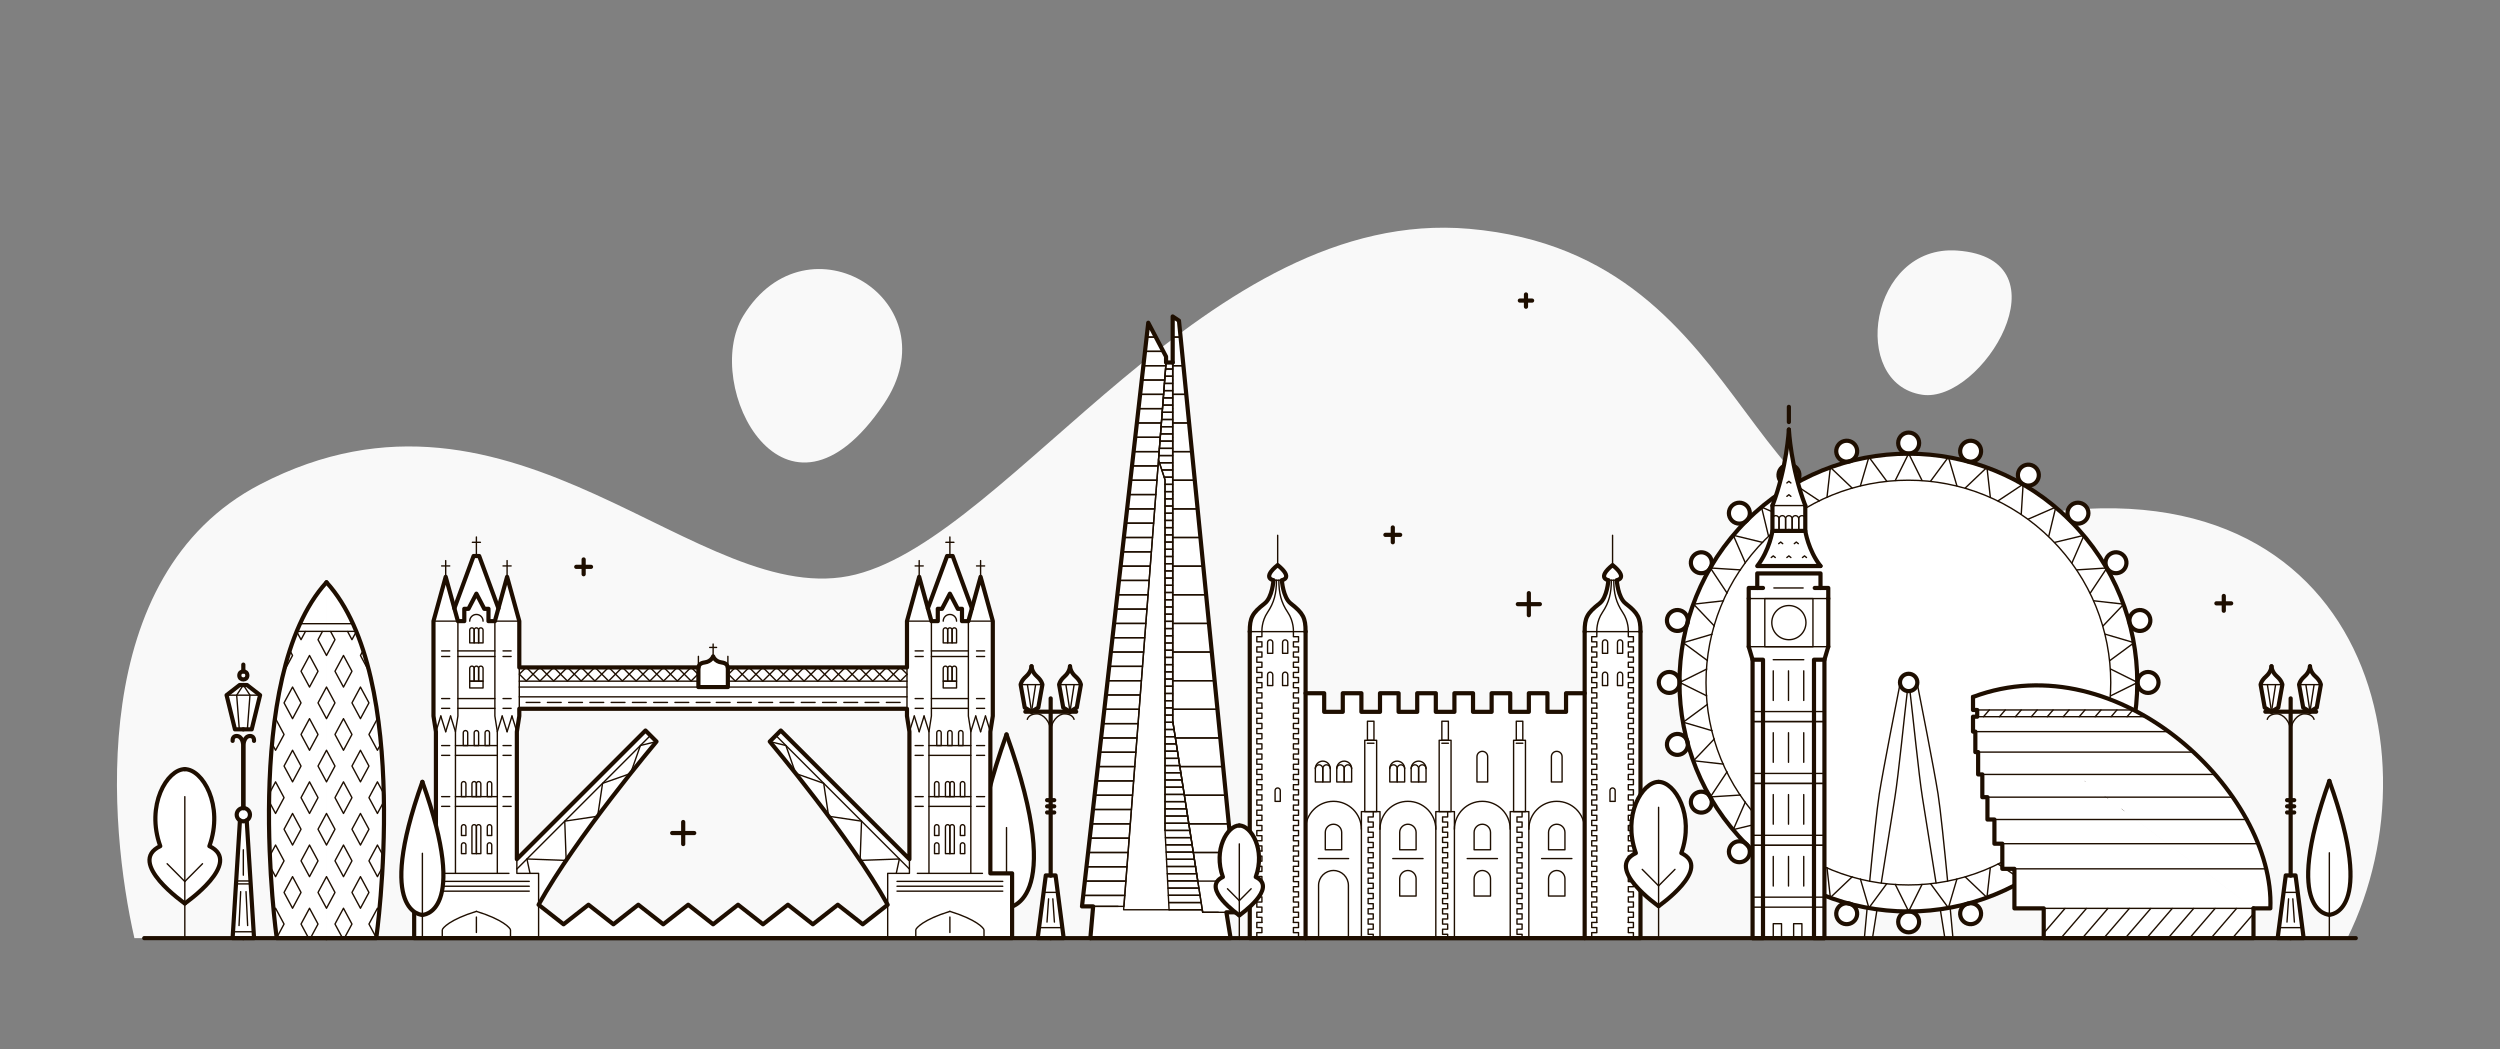 <?xml version="1.0" encoding="utf-8"?>
<!-- Generator: Adobe Illustrator 26.1.0, SVG Export Plug-In . SVG Version: 6.00 Build 0)  -->
<svg version="1.1" id="Layer_1" xmlns="http://www.w3.org/2000/svg" xmlns:xlink="http://www.w3.org/1999/xlink" x="0px" y="0px"
	 viewBox="0 0 1791.6 751.82" style="enable-background:new 0 0 1791.6 751.82;" xml:space="preserve">
<rect x="0" y="0" width="1791.6" height="751.82" fill="#808080" stroke="none"/>
<style type="text/css">
	.Round_x0020_Corners_x0020_2_x0020_pt{fill:#FFFFFF;stroke:#1E0E00;stroke-miterlimit:10;}
	.Live_x0020_Reflect_x0020_X{fill:none;}
	.Bevel_x0020_Soft{fill:url(#SVGID_1_);}
	.Dusk{fill:#FFFFFF;}
	.Pompadour_GS{fill-rule:evenodd;clip-rule:evenodd;fill:#54AEE1;}
	.st0{fill:#F9F9F9;}
	.st1{fill:#FFFFFF;}
	.st2{fill:none;stroke:#1E0E00;stroke-linecap:round;stroke-linejoin:round;stroke-miterlimit:10;}
	.st3{fill:none;stroke:#1E0E00;stroke-width:3;stroke-linecap:round;stroke-linejoin:round;stroke-miterlimit:10;}
	.st4{fill:#FFFCDC;}
	.st5{fill:none;stroke:#ADD314;stroke-linecap:round;stroke-linejoin:round;stroke-miterlimit:10;}
	.st6{fill:none;stroke:#ADD314;stroke-width:3;stroke-linecap:round;stroke-linejoin:round;stroke-miterlimit:10;}
</style>
<linearGradient id="SVGID_1_" gradientUnits="userSpaceOnUse" x1="583.76" y1="499.128" x2="584.467" y2="499.835">
	<stop  offset="0" style="stop-color:#DDDEE3"/>
	<stop  offset="0.177" style="stop-color:#D9DADF"/>
	<stop  offset="0.358" style="stop-color:#CDCED3"/>
	<stop  offset="0.541" style="stop-color:#B8BABF"/>
	<stop  offset="0.726" style="stop-color:#9B9EA2"/>
	<stop  offset="0.91" style="stop-color:#777B7E"/>
	<stop  offset="1" style="stop-color:#62676A"/>
</linearGradient>
<path class="st0" d="M1402.71,179.57c-63.07-4.62-77.64,95.44-25.2,103.32C1420.39,289.33,1483.38,185.49,1402.71,179.57z"/>
<path class="st0" d="M532.67,226.32c-30.53,49.9,30.11,167.68,100.66,63.31C683.27,215.74,578.67,151.13,532.67,226.32z"/>
<path class="st0" d="M96.32,672.3c-18.17-79.75-34.8-260.26,90.1-325.17c183.42-95.31,314.63,92.81,426.82,64.58
	C725.42,383.49,865.91,147.6,1053,163.99c214.63,18.79,192.32,258.78,360.32,214.15c272.27-72.33,338.29,154.5,268.87,294.17
	C1350.78,672.3,96.32,672.3,96.32,672.3z"/>
<g>
	<g>
		<path class="st1" d="M1390.46,651.58c1.64,10.31,2.89,18.15,3.3,20.72c2.02,0,5.8,0,5.8,0s-0.8-8.94-1.99-21.66L1390.46,651.58z"
			/>
		<path class="st1" d="M1336.09,672.3c0,0,4.19,0,5.8,0c0.41-2.57,1.66-10.4,3.3-20.72l-7.11-0.94
			C1336.89,663.36,1336.09,672.3,1336.09,672.3z"/>
		<path class="st1" d="M1526.47,447.19c1.3,3.65,5.2,5.76,9.01,4.74c4.01-1.07,6.38-5.19,5.31-9.2s-5.19-6.38-9.2-5.31
			c-3.83,1.03-6.16,4.83-5.43,8.67c-3.7-13.65-9.1-26.6-15.99-38.6c2.18,3.25,6.54,4.3,9.98,2.31c3.59-2.07,4.82-6.67,2.75-10.26
			s-6.67-4.82-10.26-2.75c-3.48,2.01-4.74,6.39-2.92,9.93c-7.17-12.32-15.89-23.63-25.9-33.65c-10.02-10.01-21.32-18.73-33.65-25.9
			c3.54,1.82,7.92,0.56,9.93-2.92c2.07-3.59,0.84-8.19-2.75-10.26c-3.59-2.07-8.19-0.84-10.26,2.75c-1.99,3.44-0.93,7.79,2.31,9.98
			c-11.99-6.89-24.94-12.3-38.6-15.99c3.83,0.74,7.64-1.6,8.67-5.43c1.07-4.01-1.3-8.13-5.31-9.2c-4.01-1.07-8.13,1.3-9.2,5.31
			c-1.02,3.81,1.08,7.72,4.74,9.01c-13.37-3.52-27.41-5.41-41.89-5.41c-14.48,0-28.52,1.88-41.89,5.41c3.65-1.3,5.76-5.2,4.74-9.01
			c-1.07-4.01-5.19-6.38-9.2-5.31c-4.01,1.07-6.38,5.19-5.31,9.2c1.03,3.83,4.83,6.16,8.67,5.43c-13.65,3.7-26.6,9.1-38.6,15.99
			c3.25-2.18,4.3-6.54,2.31-9.98c-2.07-3.59-6.67-4.82-10.26-2.75c-3.59,2.07-4.82,6.67-2.75,10.26c2.01,3.48,6.39,4.74,9.93,2.92
			c-12.32,7.17-23.63,15.89-33.65,25.9c-10.02,10.02-18.73,21.32-25.9,33.65c1.82-3.54,0.56-7.92-2.92-9.93
			c-3.59-2.07-8.19-0.84-10.26,2.75s-0.84,8.19,2.75,10.26c3.44,1.99,7.79,0.93,9.98-2.31c-6.89,11.99-12.3,24.94-15.99,38.6
			c0.74-3.83-1.6-7.64-5.43-8.67c-4.01-1.07-8.13,1.3-9.2,5.31s1.3,8.13,5.31,9.2c3.81,1.02,7.72-1.08,9.01-4.74
			c-3.52,13.37-5.41,27.41-5.41,41.89c0,14.48,1.88,28.52,5.41,41.89c-1.3-3.65-5.2-5.76-9.01-4.74c-4.01,1.07-6.38,5.19-5.31,9.2
			c1.07,4.01,5.19,6.38,9.2,5.31c3.83-1.03,6.16-4.83,5.43-8.67c3.7,13.65,9.1,26.6,15.99,38.6c-2.18-3.25-6.54-4.3-9.98-2.31
			c-3.59,2.07-4.82,6.67-2.75,10.26c2.07,3.59,6.67,4.82,10.26,2.75c3.48-2.01,4.74-6.39,2.92-9.93
			c7.17,12.32,15.89,23.63,25.9,33.65c10.02,10.02,21.32,18.73,33.65,25.9c-3.54-1.82-7.92-0.57-9.93,2.92
			c-2.07,3.59-0.84,8.19,2.75,10.26c3.59,2.07,8.19,0.84,10.26-2.75c1.99-3.44,0.93-7.8-2.31-9.98c11.99,6.89,24.95,12.3,38.6,15.99
			c-3.83-0.74-7.64,1.6-8.67,5.43c-1.07,4.01,1.3,8.13,5.31,9.2c4.01,1.07,8.13-1.3,9.2-5.31c1.02-3.81-1.08-7.72-4.74-9.01
			c13.37,3.52,27.41,5.41,41.89,5.41c14.48,0,28.52-1.88,41.89-5.41c-3.65,1.3-5.76,5.2-4.74,9.01c1.07,4.01,5.19,6.38,9.2,5.31
			c4.01-1.07,6.38-5.19,5.31-9.2c-1.03-3.83-4.83-6.16-8.67-5.43c13.65-3.7,26.61-9.1,38.6-15.99c-3.25,2.18-4.3,6.54-2.31,9.98
			c2.07,3.59,6.67,4.82,10.26,2.75c3.59-2.07,4.82-6.67,2.75-10.26c-2.01-3.48-6.39-4.74-9.93-2.92
			c12.32-7.17,23.63-15.89,33.65-25.9c10.01-10.01,18.73-21.32,25.9-33.65c-1.82,3.54-0.56,7.92,2.92,9.93
			c3.59,2.07,8.19,0.84,10.26-2.75c2.07-3.59,0.84-8.19-2.75-10.26c-3.44-1.99-7.79-0.93-9.98,2.31
			c6.89-11.99,12.3-24.94,15.99-38.6c-0.74,3.83,1.6,7.64,5.43,8.67c4.01,1.07,8.13-1.3,9.2-5.31c1.07-4.01-1.3-8.13-5.31-9.2
			c-3.81-1.02-7.72,1.08-9.01,4.74c3.52-13.37,5.41-27.41,5.41-41.89C1531.88,474.59,1529.99,460.56,1526.47,447.19z"/>
		<path class="st1" d="M1375.33,317.51c0-4.15-3.36-7.51-7.51-7.51c-4.15,0-7.51,3.36-7.51,7.51c0,4.15,3.36,7.51,7.51,7.51
			C1371.97,325.02,1375.33,321.65,1375.33,317.51z"/>
		<path class="st1" d="M1251.81,362.45c-2.93-2.93-7.69-2.93-10.62,0c-2.93,2.93-2.93,7.69,0,10.62c2.93,2.93,7.69,2.93,10.62,0
			C1254.75,370.13,1254.75,365.38,1251.81,362.45z"/>
		<circle class="st1" cx="1196.25" cy="489.07" r="7.51"/>
		<path class="st1" d="M1241.19,605.08c-2.93,2.93-2.93,7.69,0,10.62c2.93,2.93,7.69,2.93,10.62,0c2.93-2.93,2.93-7.69,0-10.62
			C1248.88,602.14,1244.13,602.14,1241.19,605.08z"/>
		<path class="st1" d="M1360.31,660.64c0,4.15,3.36,7.51,7.51,7.51c4.15,0,7.51-3.36,7.51-7.51c0-4.15-3.36-7.51-7.51-7.51
			C1363.67,653.13,1360.31,656.49,1360.31,660.64z"/>
		<path class="st1" d="M1483.83,615.7c2.93,2.93,7.69,2.93,10.62,0c2.93-2.93,2.93-7.69,0-10.62c-2.93-2.93-7.69-2.93-10.62,0
			C1480.89,608.01,1480.89,612.77,1483.83,615.7z"/>
		
			<ellipse transform="matrix(0.381 -0.925 0.925 0.381 500.782 1726.087)" class="st1" cx="1539.39" cy="489.07" rx="7.51" ry="7.51"/>
		<path class="st1" d="M1494.45,373.07c2.93-2.93,2.93-7.69,0-10.62c-2.93-2.93-7.69-2.93-10.62,0c-2.93,2.93-2.93,7.69,0,10.62
			C1486.76,376,1491.51,376,1494.45,373.07z"/>
	</g>
	<g>
		
			<ellipse transform="matrix(0.707 -0.707 0.707 0.707 54.798 1110.441)" class="st2" cx="1367.82" cy="489.07" rx="145.05" ry="145.05"/>
		<path class="st2" d="M1395.74,631.44c-2.33-24.1-5.18-51.91-6.87-62.51c-2.92-18.27-12.95-69.19-14.89-78.99
			c0.04-0.29,0.07-0.58,0.07-0.88c0-3.44-2.79-6.23-6.23-6.23s-6.23,2.79-6.23,6.23c0,0.3,0.03,0.59,0.07,0.88
			c-1.94,9.8-11.96,60.72-14.89,78.99c-1.69,10.6-4.54,38.4-6.87,62.51"/>
		<g>
			<path class="st2" d="M1390.46,651.58c1.64,10.31,2.89,18.15,3.3,20.72c2.02,0,5.8,0,5.8,0s-0.8-8.94-1.99-21.66"/>
			<path class="st2" d="M1348.18,632.81c3.76-23.58,8.09-50.7,9.77-61.24c2.61-16.34,6.97-60.29,8.94-76.27l-0.06-0.09
				c0.32,0.05,0.65,0.09,0.99,0.09c0.31,0,0.62-0.03,0.92-0.08l0,0c1.96,15.91,6.33,59.97,8.95,76.34
				c1.69,10.55,6.01,37.67,9.77,61.25"/>
			<path class="st2" d="M1338.08,650.64c-1.19,12.73-1.99,21.66-1.99,21.66s4.19,0,5.8,0c0.41-2.57,1.66-10.4,3.3-20.72"/>
		</g>
		<g>
			<g>
				<line class="st2" x1="1377.41" y1="344.33" x2="1367.82" y2="325.02"/>
				<line class="st2" x1="1358.23" y1="344.33" x2="1367.82" y2="325.02"/>
			</g>
			<g>
				<line class="st2" x1="1352.13" y1="344.86" x2="1339.33" y2="327.51"/>
				<line class="st2" x1="1333.24" y1="348.2" x2="1339.33" y2="327.51"/>
			</g>
			<g>
				<line class="st2" x1="1327.33" y1="349.78" x2="1311.71" y2="334.91"/>
				<line class="st2" x1="1309.3" y1="356.34" x2="1311.71" y2="334.91"/>
			</g>
			<g>
				<line class="st2" x1="1303.76" y1="358.93" x2="1285.79" y2="347"/>
				<line class="st2" x1="1287.14" y1="368.52" x2="1285.79" y2="347"/>
			</g>
			<g>
				<line class="st2" x1="1282.13" y1="372.03" x2="1262.37" y2="363.4"/>
				<line class="st2" x1="1267.43" y1="384.36" x2="1262.37" y2="363.4"/>
			</g>
			<g>
				<line class="st2" x1="1263.11" y1="388.69" x2="1242.15" y2="383.62"/>
				<line class="st2" x1="1250.78" y1="403.38" x2="1242.15" y2="383.62"/>
			</g>
			<g>
				<line class="st2" x1="1247.27" y1="408.4" x2="1225.74" y2="407.04"/>
				<line class="st2" x1="1237.67" y1="425.01" x2="1225.74" y2="407.04"/>
			</g>
			<g>
				<line class="st2" x1="1235.09" y1="430.56" x2="1213.66" y2="432.96"/>
				<line class="st2" x1="1228.53" y1="448.58" x2="1213.66" y2="432.96"/>
			</g>
			<g>
				<line class="st2" x1="1226.94" y1="454.49" x2="1206.26" y2="460.58"/>
				<line class="st2" x1="1223.61" y1="473.38" x2="1206.26" y2="460.58"/>
			</g>
			<g>
				<line class="st2" x1="1223.08" y1="479.48" x2="1203.76" y2="489.07"/>
				<line class="st2" x1="1223.08" y1="498.66" x2="1203.76" y2="489.07"/>
			</g>
			<g>
				<line class="st2" x1="1223.61" y1="504.76" x2="1206.26" y2="517.56"/>
				<line class="st2" x1="1226.94" y1="523.65" x2="1206.26" y2="517.56"/>
			</g>
			<g>
				<line class="st2" x1="1228.53" y1="529.56" x2="1213.66" y2="545.18"/>
				<line class="st2" x1="1235.09" y1="547.59" x2="1213.66" y2="545.18"/>
			</g>
			<g>
				<line class="st2" x1="1237.67" y1="553.14" x2="1225.74" y2="571.1"/>
				<line class="st2" x1="1247.27" y1="569.75" x2="1225.74" y2="571.1"/>
			</g>
			<g>
				<line class="st2" x1="1250.78" y1="574.76" x2="1242.15" y2="594.53"/>
				<line class="st2" x1="1263.11" y1="589.46" x2="1242.15" y2="594.53"/>
			</g>
			<g>
				<line class="st2" x1="1267.43" y1="593.79" x2="1262.37" y2="614.75"/>
				<line class="st2" x1="1282.13" y1="606.12" x2="1262.37" y2="614.75"/>
			</g>
			<g>
				<line class="st2" x1="1287.14" y1="609.63" x2="1285.79" y2="631.15"/>
				<line class="st2" x1="1303.76" y1="619.22" x2="1285.79" y2="631.15"/>
			</g>
			<g>
				<line class="st2" x1="1309.3" y1="621.81" x2="1311.71" y2="643.23"/>
				<line class="st2" x1="1327.33" y1="628.37" x2="1311.71" y2="643.23"/>
			</g>
			<g>
				<line class="st2" x1="1333.24" y1="629.95" x2="1339.33" y2="650.64"/>
				<line class="st2" x1="1352.13" y1="633.28" x2="1339.33" y2="650.64"/>
			</g>
			<g>
				<line class="st2" x1="1358.23" y1="633.81" x2="1367.82" y2="653.13"/>
				<line class="st2" x1="1377.41" y1="633.81" x2="1367.82" y2="653.13"/>
			</g>
			<g>
				<line class="st2" x1="1383.51" y1="633.28" x2="1396.31" y2="650.64"/>
				<line class="st2" x1="1402.4" y1="629.95" x2="1396.31" y2="650.64"/>
			</g>
			<g>
				<line class="st2" x1="1408.31" y1="628.37" x2="1423.93" y2="643.23"/>
				<line class="st2" x1="1426.34" y1="621.81" x2="1423.93" y2="643.23"/>
			</g>
			<g>
				<line class="st2" x1="1431.88" y1="619.22" x2="1449.85" y2="631.15"/>
				<line class="st2" x1="1448.5" y1="609.63" x2="1449.85" y2="631.15"/>
			</g>
			<g>
				<line class="st2" x1="1453.51" y1="606.12" x2="1473.27" y2="614.75"/>
				<line class="st2" x1="1468.21" y1="593.79" x2="1473.27" y2="614.75"/>
			</g>
			<g>
				<line class="st2" x1="1472.53" y1="589.46" x2="1493.49" y2="594.53"/>
				<line class="st2" x1="1484.86" y1="574.76" x2="1493.49" y2="594.53"/>
			</g>
			<g>
				<line class="st2" x1="1488.37" y1="569.75" x2="1509.9" y2="571.1"/>
				<line class="st2" x1="1497.97" y1="553.14" x2="1509.9" y2="571.1"/>
			</g>
			<g>
				<line class="st2" x1="1500.55" y1="547.59" x2="1521.98" y2="545.18"/>
				<line class="st2" x1="1507.11" y1="529.56" x2="1521.98" y2="545.18"/>
			</g>
			<g>
				<line class="st2" x1="1508.7" y1="523.65" x2="1529.38" y2="517.56"/>
				<line class="st2" x1="1512.03" y1="504.76" x2="1529.38" y2="517.56"/>
			</g>
			<g>
				<line class="st2" x1="1512.56" y1="498.66" x2="1531.88" y2="489.07"/>
				<line class="st2" x1="1512.56" y1="479.48" x2="1531.88" y2="489.07"/>
			</g>
			<g>
				<line class="st2" x1="1512.03" y1="473.38" x2="1529.38" y2="460.58"/>
				<line class="st2" x1="1508.7" y1="454.49" x2="1529.38" y2="460.58"/>
			</g>
			<g>
				<line class="st2" x1="1507.11" y1="448.58" x2="1521.98" y2="432.96"/>
				<line class="st2" x1="1500.55" y1="430.56" x2="1521.98" y2="432.96"/>
			</g>
			<g>
				<line class="st2" x1="1497.97" y1="425.01" x2="1509.9" y2="407.04"/>
				<line class="st2" x1="1488.37" y1="408.4" x2="1509.9" y2="407.04"/>
			</g>
			<g>
				<line class="st2" x1="1484.86" y1="403.38" x2="1493.49" y2="383.62"/>
				<line class="st2" x1="1472.53" y1="388.69" x2="1493.49" y2="383.62"/>
			</g>
			<g>
				<line class="st2" x1="1468.21" y1="384.36" x2="1473.27" y2="363.4"/>
				<line class="st2" x1="1453.51" y1="372.03" x2="1473.27" y2="363.4"/>
			</g>
			<g>
				<line class="st2" x1="1448.5" y1="368.52" x2="1449.85" y2="347"/>
				<line class="st2" x1="1431.88" y1="358.93" x2="1449.85" y2="347"/>
			</g>
			<g>
				<line class="st2" x1="1426.34" y1="356.34" x2="1423.93" y2="334.91"/>
				<line class="st2" x1="1408.31" y1="349.78" x2="1423.93" y2="334.91"/>
			</g>
			<g>
				<line class="st2" x1="1402.4" y1="348.2" x2="1396.31" y2="327.51"/>
				<line class="st2" x1="1383.51" y1="344.86" x2="1396.31" y2="327.51"/>
			</g>
		</g>
	</g>
	<g>
		
			<ellipse transform="matrix(0.707 -0.707 0.707 0.707 54.798 1110.441)" class="st3" cx="1367.82" cy="489.07" rx="164.06" ry="164.06"/>
		<g>
			<circle class="st3" cx="1367.82" cy="317.51" r="7.51"/>
			<path class="st3" d="M1330.67,321.41c1.07,4.01-1.3,8.13-5.31,9.2c-4.01,1.07-8.13-1.3-9.2-5.31c-1.07-4.01,1.3-8.13,5.31-9.2
				C1325.48,315.02,1329.6,317.4,1330.67,321.41z"/>
			<path class="st3" d="M1288.54,336.74c2.07,3.59,0.84,8.19-2.75,10.26s-8.19,0.84-10.26-2.75c-2.07-3.59-0.84-8.19,2.75-10.26
				C1281.87,331.91,1286.47,333.14,1288.54,336.74z"/>
			<path class="st3" d="M1251.81,362.45c2.93,2.93,2.93,7.69,0,10.62c-2.93,2.93-7.69,2.93-10.62,0c-2.93-2.93-2.93-7.69,0-10.62
				C1244.13,359.51,1248.88,359.51,1251.81,362.45z"/>
			<path class="st3" d="M1222.99,396.78c3.59,2.07,4.82,6.67,2.75,10.26c-2.07,3.59-6.67,4.82-10.26,2.75s-4.82-6.67-2.75-10.26
				C1214.81,395.94,1219.4,394.71,1222.99,396.78z"/>
			<path class="st3" d="M1204.04,437.41c4.01,1.07,6.38,5.19,5.31,9.2c-1.07,4.01-5.19,6.38-9.2,5.31c-4.01-1.07-6.38-5.19-5.31-9.2
				S1200.04,436.34,1204.04,437.41z"/>
			<circle class="st3" cx="1196.25" cy="489.07" r="7.51"/>
			<path class="st3" d="M1200.15,526.22c4.01-1.07,8.13,1.3,9.2,5.31c1.07,4.01-1.3,8.13-5.31,9.2c-4.01,1.07-8.13-1.3-9.2-5.31
				C1193.77,531.41,1196.15,527.3,1200.15,526.22z"/>
			<path class="st3" d="M1215.48,568.35c3.59-2.07,8.19-0.84,10.26,2.75c2.07,3.59,0.84,8.19-2.75,10.26
				c-3.59,2.07-8.19,0.84-10.26-2.75C1210.66,575.02,1211.89,570.43,1215.48,568.35z"/>
			<path class="st3" d="M1241.19,605.08c2.93-2.93,7.69-2.93,10.62,0c2.93,2.93,2.93,7.69,0,10.62c-2.93,2.93-7.69,2.93-10.62,0
				C1238.26,612.77,1238.26,608.01,1241.19,605.08z"/>
			<path class="st3" d="M1275.53,633.9c2.07-3.59,6.67-4.82,10.26-2.75s4.82,6.67,2.75,10.26c-2.07,3.59-6.67,4.82-10.26,2.75
				C1274.69,642.08,1273.46,637.49,1275.53,633.9z"/>
			<path class="st3" d="M1316.16,652.85c1.07-4.01,5.19-6.38,9.2-5.31c4.01,1.07,6.38,5.19,5.31,9.2c-1.07,4.01-5.19,6.38-9.2,5.31
				C1317.46,660.98,1315.09,656.86,1316.16,652.85z"/>
			<circle class="st3" cx="1367.82" cy="660.64" r="7.51"/>
			<path class="st3" d="M1404.97,656.74c-1.07-4.01,1.3-8.13,5.31-9.2c4.01-1.07,8.13,1.3,9.2,5.31c1.07,4.01-1.3,8.13-5.31,9.2
				C1410.16,663.12,1406.04,660.74,1404.97,656.74z"/>
			<path class="st3" d="M1447.1,641.41c-2.07-3.59-0.84-8.19,2.75-10.26c3.59-2.07,8.19-0.84,10.26,2.75
				c2.07,3.59,0.84,8.19-2.75,10.26C1453.77,646.23,1449.17,645,1447.1,641.41z"/>
			<path class="st3" d="M1483.83,615.7c-2.93-2.93-2.93-7.69,0-10.62c2.93-2.93,7.69-2.93,10.62,0c2.93,2.93,2.93,7.69,0,10.62
				C1491.51,618.63,1486.76,618.63,1483.83,615.7z"/>
			<path class="st3" d="M1512.65,581.36c-3.59-2.07-4.82-6.67-2.75-10.26c2.07-3.59,6.67-4.82,10.26-2.75s4.82,6.67,2.75,10.26
				C1520.83,582.2,1516.24,583.44,1512.65,581.36z"/>
			<path class="st3" d="M1531.6,540.73c-4.01-1.07-6.38-5.19-5.31-9.2c1.07-4.01,5.19-6.38,9.2-5.31c4.01,1.07,6.38,5.19,5.31,9.2
				C1539.72,539.43,1535.6,541.81,1531.6,540.73z"/>
			<circle class="st3" cx="1539.39" cy="489.07" r="7.51"/>
			<path class="st3" d="M1535.48,451.92c-4.01,1.07-8.13-1.3-9.2-5.31c-1.07-4.01,1.3-8.13,5.31-9.2c4.01-1.07,8.13,1.3,9.2,5.31
				S1539.49,450.85,1535.48,451.92z"/>
			<path class="st3" d="M1520.16,409.79c-3.59,2.07-8.19,0.84-10.26-2.75c-2.07-3.59-0.84-8.19,2.75-10.26
				c3.59-2.07,8.19-0.84,10.26,2.75S1523.75,407.72,1520.16,409.79z"/>
			<path class="st3" d="M1494.45,373.07c-2.93,2.93-7.69,2.93-10.62,0c-2.93-2.93-2.93-7.69,0-10.62c2.93-2.93,7.69-2.93,10.62,0
				C1497.38,365.38,1497.38,370.13,1494.45,373.07z"/>
			<path class="st3" d="M1460.11,344.25c-2.07,3.59-6.67,4.82-10.26,2.75c-3.59-2.07-4.82-6.67-2.75-10.26s6.67-4.82,10.26-2.75
				C1460.95,336.06,1462.18,340.65,1460.11,344.25z"/>
			<path class="st3" d="M1419.48,325.3c-1.07,4.01-5.19,6.38-9.2,5.31c-4.01-1.07-6.38-5.19-5.31-9.2c1.07-4.01,5.19-6.38,9.2-5.31
				C1418.18,317.17,1420.55,321.29,1419.48,325.3z"/>
		</g>
		<path class="st3" d="M1374.05,489.07c0,3.44-2.79,6.23-6.23,6.23s-6.23-2.79-6.23-6.23c0-3.44,2.79-6.23,6.23-6.23
			S1374.05,485.63,1374.05,489.07z"/>
	</g>
</g>
<g>
	<g>
		<polyline class="st1" points="1614.94,650.97 1614.94,672.3 1464.61,672.3 1464.61,650.97 1443.61,650.97 1443.61,622.63 
			1434.94,622.63 1434.94,604.63 1429.28,604.63 1429.28,587.3 1424.28,587.3 1424.28,571.3 1420.61,571.3 1420.61,554.97 
			1417.61,554.97 1417.61,538.97 1415.61,538.97 1415.61,524.3 1413.94,524.3 1413.94,513.63 1416.94,513.63 1416.94,508.8 
			1413.94,508.8 1413.94,499.46 		"/>
		<path class="st1" d="M1413.94,499.46c105.25-39.37,216.67,69.75,213.08,151.5c-6,0-12.08,0-12.08,0"/>
	</g>
	<g>
		<polyline class="st3" points="1614.94,650.97 1614.94,672.3 1464.61,672.3 1464.61,650.97 1443.61,650.97 1443.61,622.63 
			1434.94,622.63 1434.94,604.63 1429.28,604.63 1429.28,587.3 1424.28,587.3 1424.28,571.3 1420.61,571.3 1420.61,554.97 
			1417.61,554.97 1417.61,538.97 1415.61,538.97 1415.61,524.3 1413.94,524.3 1413.94,513.63 1416.94,513.63 1416.94,508.8 
			1413.94,508.8 1413.94,499.46 		"/>
		<path class="st3" d="M1413.94,499.46c105.25-39.37,216.67,69.75,213.08,151.5c-6,0-12.08,0-12.08,0"/>
	</g>
	<g>
		<line class="st2" x1="1464.47" y1="650.97" x2="1614.94" y2="650.97"/>
		<line class="st2" x1="1443.61" y1="622.63" x2="1624.05" y2="622.63"/>
		<line class="st2" x1="1434.94" y1="604.63" x2="1618.27" y2="604.63"/>
		<line class="st2" x1="1429.28" y1="587.3" x2="1611.14" y2="587.3"/>
		<line class="st2" x1="1424.28" y1="571.3" x2="1600.13" y2="571.3"/>
		<line class="st2" x1="1420.61" y1="554.97" x2="1587.42" y2="554.97"/>
		<line class="st2" x1="1417.61" y1="538.97" x2="1571.93" y2="538.97"/>
		<line class="st2" x1="1415.61" y1="524.3" x2="1554.12" y2="524.3"/>
		<line class="st2" x1="1416.94" y1="513.63" x2="1537.86" y2="513.63"/>
		<line class="st2" x1="1416.94" y1="508.8" x2="1529.05" y2="508.8"/>
		<g>
			<line class="st2" x1="1479.86" y1="651.03" x2="1464.61" y2="668.75"/>
			<line class="st2" x1="1495.23" y1="651.03" x2="1476.92" y2="672.3"/>
			<line class="st2" x1="1510.6" y1="651.03" x2="1492.29" y2="672.3"/>
			<line class="st2" x1="1525.97" y1="651.03" x2="1507.66" y2="672.3"/>
			<line class="st2" x1="1541.34" y1="651.03" x2="1523.03" y2="672.3"/>
			<line class="st2" x1="1556.71" y1="651.03" x2="1538.39" y2="672.3"/>
			<line class="st2" x1="1572.07" y1="651.03" x2="1553.76" y2="672.3"/>
			<line class="st2" x1="1587.44" y1="651.03" x2="1569.13" y2="672.3"/>
			<line class="st2" x1="1602.81" y1="651.03" x2="1584.5" y2="672.3"/>
			<line class="st2" x1="1614.94" y1="654.79" x2="1599.87" y2="672.3"/>
		</g>
		<g>
			<line class="st2" x1="1425.62" y1="508.79" x2="1421.45" y2="513.63"/>
			<line class="st2" x1="1437.04" y1="508.8" x2="1432.88" y2="513.63"/>
			<line class="st2" x1="1448.49" y1="508.78" x2="1444.31" y2="513.63"/>
			<line class="st2" x1="1459.92" y1="508.78" x2="1455.74" y2="513.63"/>
			<line class="st2" x1="1471.33" y1="508.8" x2="1467.17" y2="513.63"/>
			<line class="st2" x1="1482.78" y1="508.78" x2="1478.6" y2="513.63"/>
			<line class="st2" x1="1494.21" y1="508.78" x2="1490.03" y2="513.63"/>
			<line class="st2" x1="1505.65" y1="508.78" x2="1501.47" y2="513.63"/>
			<line class="st2" x1="1517.08" y1="508.78" x2="1512.9" y2="513.63"/>
			<line class="st2" x1="1528.66" y1="508.6" x2="1524.33" y2="513.63"/>
		</g>
	</g>
</g>
<g>
	<g>
		<polygon class="st1" points="1304.64,421.36 1304.64,410.93 1259.32,410.93 1259.32,421.36 1253.21,421.36 1253.21,428.95 
			1253.21,463.45 1255.96,472.78 1255.96,672.3 1299.98,672.3 1307.46,672.3 1307.46,472.78 1310.21,463.45 1310.21,428.95 
			1310.21,421.36 		"/>
		<path class="st1" d="M1293.74,380.45v-5.47v-3.11v-9.55c-10.38-27-11.77-54.5-11.77-54.5s-1.39,27.5-11.77,54.5v9.55v3.11v5.47
			c0,0-1.97,13.69-10.89,25.19h45.32C1295.72,394.14,1293.74,380.45,1293.74,380.45z"/>
		<polygon class="st1" points="1283.41,355.7 1281.98,354.54 1280.54,355.7 		"/>
		<polygon class="st1" points="1281.98,344.95 1280.54,346.11 1283.41,346.11 		"/>
	</g>
	<g>
		<rect x="1255.96" y="472.78" class="st3" width="7.48" height="199.52"/>
		<rect x="1299.98" y="472.78" class="st3" width="7.48" height="199.52"/>
		<line class="st3" x1="1255.96" y1="672.3" x2="1307.46" y2="672.3"/>
		<line class="st3" x1="1310.21" y1="463.45" x2="1307.46" y2="472.78"/>
		<line class="st3" x1="1255.96" y1="472.78" x2="1253.21" y2="463.45"/>
		<line class="st3" x1="1310.21" y1="428.95" x2="1310.21" y2="463.45"/>
		<line class="st3" x1="1253.21" y1="463.45" x2="1253.21" y2="428.95"/>
		<polyline class="st3" points="1310.21,428.95 1310.21,421.36 1300.52,421.36 		"/>
		<polyline class="st3" points="1263.44,421.36 1253.21,421.36 1253.21,428.95 		"/>
		<polyline class="st3" points="1259.32,421.36 1259.32,410.93 1304.64,410.93 1304.64,421.36 		"/>
		<path class="st3" d="M1281.98,380.45h-11.77c0,0-1.97,13.69-10.89,25.19h45.32"/>
		<path class="st3" d="M1281.98,380.45h11.77c0,0,1.97,13.69,10.89,25.19"/>
		<line class="st3" x1="1270.21" y1="380.45" x2="1270.21" y2="362.32"/>
		<path class="st3" d="M1281.98,307.82c0,0-1.39,27.5-11.77,54.5"/>
		<line class="st3" x1="1293.74" y1="380.45" x2="1293.74" y2="362.32"/>
		<path class="st3" d="M1281.98,307.82c0,0,1.39,27.5,11.77,54.5"/>
		<line class="st3" x1="1281.98" y1="302.45" x2="1281.98" y2="291.57"/>
	</g>
	<g>
		<line class="st2" x1="1255.96" y1="509.95" x2="1307.46" y2="509.95"/>
		<line class="st2" x1="1270.79" y1="472.78" x2="1292.63" y2="472.78"/>
		<line class="st2" x1="1255.96" y1="517.12" x2="1307.46" y2="517.12"/>
		<line class="st2" x1="1270.79" y1="480.78" x2="1270.79" y2="501.95"/>
		<line class="st2" x1="1281.71" y1="480.78" x2="1281.71" y2="501.95"/>
		<line class="st2" x1="1292.63" y1="480.78" x2="1292.63" y2="501.95"/>
		<line class="st2" x1="1255.96" y1="554.28" x2="1307.46" y2="554.28"/>
		<line class="st2" x1="1255.96" y1="517.12" x2="1307.46" y2="517.12"/>
		<line class="st2" x1="1255.96" y1="561.45" x2="1307.46" y2="561.45"/>
		<line class="st2" x1="1270.79" y1="525.12" x2="1270.79" y2="546.28"/>
		<line class="st2" x1="1281.71" y1="525.12" x2="1281.71" y2="546.28"/>
		<line class="st2" x1="1292.63" y1="525.12" x2="1292.63" y2="546.28"/>
		<line class="st2" x1="1255.96" y1="598.62" x2="1307.46" y2="598.62"/>
		<line class="st2" x1="1255.96" y1="561.45" x2="1307.46" y2="561.45"/>
		<line class="st2" x1="1255.96" y1="605.78" x2="1307.46" y2="605.78"/>
		<line class="st2" x1="1270.79" y1="569.45" x2="1270.79" y2="590.62"/>
		<line class="st2" x1="1281.71" y1="569.45" x2="1281.71" y2="590.62"/>
		<line class="st2" x1="1292.63" y1="569.45" x2="1292.63" y2="590.62"/>
		<line class="st2" x1="1255.96" y1="642.95" x2="1307.46" y2="642.95"/>
		<line class="st2" x1="1255.96" y1="605.78" x2="1307.46" y2="605.78"/>
		<line class="st2" x1="1255.96" y1="650.12" x2="1307.46" y2="650.12"/>
		<line class="st2" x1="1270.79" y1="613.78" x2="1270.79" y2="634.95"/>
		<line class="st2" x1="1281.71" y1="613.78" x2="1281.71" y2="634.95"/>
		<line class="st2" x1="1292.63" y1="613.78" x2="1292.63" y2="634.95"/>
		<rect x="1270.79" y="661.95" class="st2" width="5.92" height="10.35"/>
		<rect x="1285.39" y="661.95" class="st2" width="5.92" height="10.35"/>
		<rect x="1264.73" y="428.95" class="st2" width="34.5" height="34.5"/>
		<circle class="st2" cx="1281.98" cy="446.2" r="12.24"/>
		<polyline class="st2" points="1277.55,389.61 1276.12,388.45 1274.68,389.61 		"/>
		<polyline class="st2" points="1288.74,389.61 1287.31,388.45 1285.87,389.61 		"/>
		<polyline class="st2" points="1272.22,399.54 1270.79,398.38 1269.35,399.54 		"/>
		<polyline class="st2" points="1283.41,399.54 1281.98,398.38 1280.54,399.54 		"/>
		<polyline class="st2" points="1283.41,355.7 1281.98,354.54 1280.54,355.7 		"/>
		<polyline class="st2" points="1283.41,346.11 1281.98,344.95 1280.54,346.11 		"/>
		<polyline class="st2" points="1294.6,399.54 1293.17,398.38 1291.73,399.54 		"/>
		<line class="st2" x1="1271.24" y1="421.36" x2="1292.18" y2="421.36"/>
		<path class="st2" d="M1274.92,380.45v-8.58c0-1.3-1.05-2.35-2.35-2.35c-1.3,0-2.35,1.05-2.35,2.35v8.58"/>
		<path class="st2" d="M1279.62,380.45v-8.58c0-1.3-1.05-2.35-2.35-2.35s-2.35,1.05-2.35,2.35v8.58"/>
		<path class="st2" d="M1284.33,380.45v-8.58c0-1.3-1.05-2.35-2.35-2.35s-2.35,1.05-2.35,2.35v8.58"/>
		<path class="st2" d="M1289.04,380.45v-8.58c0-1.3-1.05-2.35-2.35-2.35s-2.35,1.05-2.35,2.35v8.58"/>
		<path class="st2" d="M1293.74,380.45v-8.58c0-1.3-1.05-2.35-2.35-2.35c-1.3,0-2.35,1.05-2.35,2.35v8.58"/>
		<line class="st2" x1="1269.91" y1="362.32" x2="1293.74" y2="362.32"/>
		<line class="st2" x1="1253.21" y1="463.45" x2="1310.21" y2="463.45"/>
		<line class="st2" x1="1253.21" y1="428.95" x2="1310.21" y2="428.95"/>
	</g>
</g>
<g>
	<g>
		<path class="st1" d="M721.31,526.35c44.44,124.22-0.46,124.36,0,124.22h-0.01C721.76,650.71,676.86,650.57,721.31,526.35"/>
	</g>
	<line class="st2" x1="721.31" y1="672.3" x2="721.31" y2="593.1"/>
	<path class="st3" d="M721.3,650.57c0.46,0.14-44.44,0,0-124.22"/>
	<path class="st3" d="M721.31,650.57c-0.46,0.14,44.44,0,0-124.22"/>
</g>
<g>
	<g>
		<path class="st1" d="M233.98,672.3h-35.67c0,0-26.33-187,35.67-255"/>
		<path class="st1" d="M233.98,672.3h35.67c0,0,26.33-187-35.67-255"/>
	</g>
	<g>
		<path class="st3" d="M233.98,672.3h-35.67c0,0-26.33-187,35.67-255"/>
		<path class="st3" d="M233.98,672.3h35.67c0,0,26.33-187-35.67-255"/>
	</g>
	<g>
		<polygon class="st2" points="240.06,662.21 245.48,672.3 246.81,672.3 252.23,662.21 246.15,650.89 		"/>
		<polygon class="st2" points="221.81,605.6 215.73,616.92 221.81,628.24 227.9,616.92 		"/>
		<polygon class="st2" points="240.06,639.57 233.98,628.24 227.9,639.57 233.98,650.89 		"/>
		<polygon class="st2" points="258.31,560.31 264.4,548.99 258.31,537.67 252.23,548.99 		"/>
		<polygon class="st2" points="252.23,594.28 258.31,605.6 264.4,594.28 258.31,582.96 		"/>
		<polygon class="st2" points="240.06,526.35 246.15,537.67 252.23,526.35 246.15,515.02 		"/>
		<polygon class="st2" points="246.15,492.38 252.23,481.06 246.15,469.74 240.06,481.06 		"/>
		<polyline class="st2" points="231.04,452.57 227.9,458.41 233.98,469.74 240.06,458.41 236.93,452.58 		"/>
		<polygon class="st2" points="240.06,548.99 233.98,537.67 227.9,548.99 233.98,560.31 		"/>
		<polygon class="st2" points="240.06,594.28 233.98,582.96 227.9,594.28 233.98,605.6 		"/>
		<polygon class="st2" points="240.06,503.7 233.98,492.38 227.9,503.7 233.98,515.02 		"/>
		<polygon class="st2" points="227.9,571.63 221.81,560.31 215.73,571.63 221.81,582.96 		"/>
		<polygon class="st2" points="240.06,616.92 246.15,628.24 252.23,616.92 246.15,605.6 		"/>
		<polygon class="st2" points="240.06,571.63 246.15,582.96 252.23,571.63 246.15,560.31 		"/>
		<path class="st2" d="M203.56,571.63l-6.08-11.32l-4.55,8.46c-0.04,1.85-0.08,3.69-0.11,5.52l4.65,8.66L203.56,571.63z"/>
		<path class="st2" d="M197.48,605.6l-4.08,7.6c0.12,2.79,0.25,5.52,0.39,8.17l3.69,6.87l6.08-11.32L197.48,605.6z"/>
		<polygon class="st2" points="221.81,469.74 215.73,481.06 221.81,492.38 227.9,481.06 		"/>
		<polyline class="st2" points="212.59,452.57 215.73,458.41 218.87,452.57 		"/>
		<polygon class="st2" points="215.73,503.7 209.65,492.38 203.56,503.7 209.65,515.02 		"/>
		<path class="st2" d="M197.09,514.29c-0.09,0.65-0.18,1.3-0.26,1.95l0.66-1.22L197.09,514.29z"/>
		<path class="st2" d="M203.45,480.85c-0.06,0.26-0.13,0.52-0.19,0.77l0.3-0.56L203.45,480.85z"/>
		<path class="st2" d="M203.56,662.21l-6.08-11.32l-1.31,2.44c1.02,10.61,1.93,17.38,2.11,18.72L203.56,662.21z"/>
		<path class="st2" d="M209.65,469.74l-1.97-3.67c-1.55,4.8-2.96,9.74-4.22,14.79l0.11,0.21L209.65,469.74z"/>
		<path class="st2" d="M197.48,537.67l6.08-11.32l-6.08-11.32l-0.66,1.22c-0.74,5.55-1.36,11.13-1.87,16.71L197.48,537.67z"/>
		<path class="st2" d="M271.14,516.25c-0.09-0.65-0.17-1.3-0.26-1.95l-0.39,0.73L271.14,516.25z"/>
		<path class="st2" d="M264.4,662.21l5.28,9.84c0.18-1.34,1.09-8.11,2.11-18.72l-1.31-2.44L264.4,662.21z"/>
		<path class="st2" d="M264.4,526.35l6.08,11.32l2.53-4.71c-0.52-5.58-1.14-11.16-1.87-16.71l-0.66-1.22L264.4,526.35z"/>
		<path class="st2" d="M264.7,481.62c-0.06-0.26-0.13-0.52-0.19-0.77l-0.11,0.21L264.7,481.62z"/>
		<path class="st2" d="M258.31,469.74l6.08,11.32l0.11-0.21c-1.27-5.04-2.67-9.98-4.22-14.79L258.31,469.74z"/>
		<polygon class="st2" points="215.73,639.57 209.65,628.24 203.56,639.57 209.65,650.89 		"/>
		<polygon class="st2" points="215.73,594.28 209.65,582.96 203.56,594.28 209.65,605.6 		"/>
		<polygon class="st2" points="227.9,662.21 221.81,650.89 215.73,662.21 221.15,672.3 222.48,672.3 		"/>
		<polygon class="st2" points="252.23,639.57 258.31,650.89 264.4,639.57 258.31,628.24 		"/>
		<polygon class="st2" points="227.9,526.35 221.81,515.02 215.73,526.35 221.81,537.67 		"/>
		<polygon class="st2" points="215.73,548.99 209.65,537.67 203.56,548.99 209.65,560.31 		"/>
		<polygon class="st2" points="258.31,515.02 264.4,503.7 258.31,492.38 252.23,503.7 		"/>
		<polyline class="st2" points="249.1,452.58 252.23,458.41 255.37,452.57 		"/>
		<path class="st2" d="M264.4,616.92l6.08,11.32l3.69-6.87c0.14-2.65,0.27-5.38,0.39-8.17l-4.08-7.6L264.4,616.92z"/>
		<path class="st2" d="M264.4,571.63l6.08,11.32l4.65-8.66c-0.03-1.83-0.06-3.67-0.11-5.52l-4.55-8.46L264.4,571.63z"/>
		<line class="st2" x1="215.02" y1="446.96" x2="252.94" y2="446.96"/>
		<line class="st2" x1="212.63" y1="452.46" x2="255.33" y2="452.46"/>
	</g>
</g>
<g>
	<polygon class="st1" points="886.89,653.8 844.89,229.8 840.39,226.8 840.39,259.8 835.64,259.8 835.64,255.55 822.89,231.3 
		775.39,649.55 783.39,649.55 781.39,672.3 881.89,672.3 878.89,653.8 	"/>
	<g>
		<polyline class="st3" points="781.39,672.3 881.89,672.3 878.89,653.8 886.89,653.8 844.89,229.8 840.39,226.8 840.39,259.8 		"/>
		<polyline class="st3" points="781.39,672.3 783.39,649.55 775.39,649.55 822.89,231.3 835.64,255.55 835.64,259.8 840.39,259.8 		
			"/>
	</g>
	<polyline class="st2" points="840.39,259.8 840.39,516.47 861.89,653.8 873.06,653.8 	"/>
	<polyline class="st2" points="830.23,329.65 834.89,343.8 834.89,594.97 	"/>
	<polyline class="st2" points="835.64,259.8 805.23,651.96 837.8,651.96 	"/>
	<line class="st2" x1="783.39" y1="649.55" x2="801.23" y2="649.55"/>
	<g>
		<polygon class="st2" points="834.89,533.13 843,533.13 842.19,527.96 834.89,527.96 		"/>
		<polygon class="st2" points="834.89,527.96 842.19,527.96 841.38,522.8 834.89,522.8 		"/>
		<polygon class="st2" points="834.89,522.8 841.38,522.8 840.58,517.63 834.89,517.63 		"/>
		<polygon class="st2" points="834.89,517.63 840.58,517.63 840.39,516.46 840.39,512.46 834.89,512.46 		"/>
		<polygon class="st2" points="834.89,558.96 847.05,558.96 846.24,553.8 834.89,553.8 		"/>
		<polygon class="st2" points="834.89,538.3 843.81,538.3 843,533.13 834.89,533.13 		"/>
		<polygon class="st2" points="834.89,548.63 845.43,548.63 844.62,543.46 834.89,543.46 		"/>
		<polygon class="st2" points="834.89,553.8 846.24,553.8 845.43,548.63 834.89,548.63 		"/>
		<polygon class="st2" points="834.89,543.46 844.62,543.46 843.81,538.3 834.89,538.3 		"/>
		<rect x="834.89" y="481.46" class="st2" width="5.5" height="5.17"/>
		<rect x="834.89" y="476.3" class="st2" width="5.5" height="5.17"/>
		<rect x="834.89" y="507.3" class="st2" width="5.5" height="5.17"/>
		<rect x="834.89" y="465.96" class="st2" width="5.5" height="5.17"/>
		<polygon class="st2" points="834.89,564.13 847.85,564.13 847.05,558.96 834.89,558.96 		"/>
		<rect x="834.89" y="471.13" class="st2" width="5.5" height="5.17"/>
		<rect x="834.89" y="496.96" class="st2" width="5.5" height="5.17"/>
		<rect x="834.89" y="502.13" class="st2" width="5.5" height="5.17"/>
		<rect x="834.89" y="491.8" class="st2" width="5.5" height="5.17"/>
		<rect x="834.89" y="486.63" class="st2" width="5.5" height="5.17"/>
		<polygon class="st2" points="837.01,636.46 859.18,636.46 858.37,631.3 836.75,631.3 		"/>
		<polygon class="st2" points="836.48,626.13 857.56,626.13 856.75,620.96 836.22,620.96 		"/>
		<polygon class="st2" points="836.75,631.3 858.37,631.3 857.56,626.13 836.48,626.13 		"/>
		<polygon class="st2" points="836.22,620.96 856.75,620.96 855.94,615.8 835.95,615.8 		"/>
		<polygon class="st2" points="835.95,615.8 855.94,615.8 855.13,610.63 835.69,610.63 		"/>
		<rect x="834.89" y="460.8" class="st2" width="5.5" height="5.17"/>
		<polygon class="st2" points="837.8,651.96 861.61,651.96 860.8,646.8 837.54,646.8 		"/>
		<polygon class="st2" points="834.89,569.3 848.66,569.3 847.85,564.13 834.89,564.13 		"/>
		<polyline class="st2" points="861.89,653.8 861.61,651.96 837.8,651.96 		"/>
		<polygon class="st2" points="837.54,646.8 860.8,646.8 859.99,641.63 837.27,641.63 		"/>
		<polygon class="st2" points="837.27,641.63 859.99,641.63 859.18,636.46 837.01,636.46 		"/>
		<polygon class="st2" points="834.89,589.96 851.9,589.96 851.09,584.8 834.89,584.8 		"/>
		<polygon class="st2" points="834.89,584.8 851.09,584.8 850.28,579.63 834.89,579.63 		"/>
		<polygon class="st2" points="835.69,610.63 855.13,610.63 854.33,605.46 835.43,605.46 		"/>
		<polygon class="st2" points="834.89,574.46 849.47,574.46 848.66,569.3 834.89,569.3 		"/>
		<polygon class="st2" points="834.89,579.63 850.28,579.63 849.47,574.46 834.89,574.46 		"/>
		<polygon class="st2" points="835.43,605.46 854.33,605.46 853.52,600.3 835.16,600.3 		"/>
		<polygon class="st2" points="834.89,594.96 834.9,595.13 852.71,595.13 851.9,589.96 834.89,589.96 		"/>
		<polygon class="st2" points="835.16,600.3 853.52,600.3 852.71,595.13 834.9,595.13 		"/>
		<polygon class="st2" points="831.68,310.96 840.39,310.96 840.39,305.8 832.08,305.8 		"/>
		<path class="st2" d="M830.23,329.65c0,0,0.26,0.79,0.65,1.99h9.5v-5.17h-9.91L830.23,329.65z"/>
		<path class="st2" d="M832.59,336.8h7.8v-5.17h-9.5C831.34,333,831.96,334.9,832.59,336.8z"/>
		<polygon class="st2" points="830.48,326.46 840.39,326.46 840.39,321.3 830.88,321.3 		"/>
		<polygon class="st2" points="830.88,321.3 840.39,321.3 840.39,316.13 831.28,316.13 		"/>
		<rect x="834.89" y="347.13" class="st2" width="5.5" height="5.17"/>
		<rect x="834.89" y="352.3" class="st2" width="5.5" height="5.17"/>
		<polygon class="st2" points="831.28,316.13 840.39,316.13 840.39,310.96 831.68,310.96 		"/>
		<path class="st2" d="M834.89,343.8v3.33h5.5v-5.17h-6.1C834.66,343.08,834.89,343.8,834.89,343.8z"/>
		<path class="st2" d="M834.29,341.96h6.1v-5.17h-7.8C833.22,338.72,833.85,340.63,834.29,341.96z"/>
		<rect x="834.89" y="357.46" class="st2" width="5.5" height="5.17"/>
		<polygon class="st2" points="840.39,259.8 835.64,259.8 835.28,264.46 840.39,264.46 		"/>
		<polygon class="st2" points="834.08,279.96 840.39,279.96 840.39,274.8 834.48,274.8 		"/>
		<polygon class="st2" points="832.08,305.8 840.39,305.8 840.39,300.63 832.48,300.63 		"/>
		<polygon class="st2" points="834.88,269.63 834.48,274.8 840.39,274.8 840.39,269.63 		"/>
		<polygon class="st2" points="840.39,264.46 835.28,264.46 834.88,269.63 840.39,269.63 		"/>
		<polygon class="st2" points="832.88,295.46 840.39,295.46 840.39,290.3 833.28,290.3 		"/>
		<polygon class="st2" points="832.48,300.63 840.39,300.63 840.39,295.46 832.88,295.46 		"/>
		<polygon class="st2" points="833.68,285.13 840.39,285.13 840.39,279.96 834.08,279.96 		"/>
		<polygon class="st2" points="833.28,290.3 840.39,290.3 840.39,285.13 833.68,285.13 		"/>
		<rect x="834.89" y="398.8" class="st2" width="5.5" height="5.17"/>
		<rect x="834.89" y="419.46" class="st2" width="5.5" height="5.17"/>
		<rect x="834.89" y="424.63" class="st2" width="5.5" height="5.17"/>
		<rect x="834.89" y="429.8" class="st2" width="5.5" height="5.17"/>
		<rect x="834.89" y="414.3" class="st2" width="5.5" height="5.17"/>
		<rect x="834.89" y="440.13" class="st2" width="5.5" height="5.17"/>
		<rect x="834.89" y="450.46" class="st2" width="5.5" height="5.17"/>
		<rect x="834.89" y="445.3" class="st2" width="5.5" height="5.17"/>
		<rect x="834.89" y="409.13" class="st2" width="5.5" height="5.17"/>
		<rect x="834.89" y="434.96" class="st2" width="5.5" height="5.17"/>
		<rect x="834.89" y="455.63" class="st2" width="5.5" height="5.17"/>
		<rect x="834.89" y="403.96" class="st2" width="5.5" height="5.17"/>
		<rect x="834.89" y="378.13" class="st2" width="5.5" height="5.17"/>
		<rect x="834.89" y="383.3" class="st2" width="5.5" height="5.17"/>
		<rect x="834.89" y="367.8" class="st2" width="5.5" height="5.17"/>
		<rect x="834.89" y="372.96" class="st2" width="5.5" height="5.17"/>
		<rect x="834.89" y="388.46" class="st2" width="5.5" height="5.17"/>
		<rect x="834.89" y="362.63" class="st2" width="5.5" height="5.17"/>
		<rect x="834.89" y="393.63" class="st2" width="5.5" height="5.17"/>
	</g>
	<g>
		<polyline class="st2" points="861.61,651.96 861.89,653.8 886.89,653.8 886.71,651.96 		"/>
		<polyline class="st2" points="845.04,231.3 844.89,229.8 840.39,226.8 840.39,231.3 		"/>
		<polyline class="st2" points="840.39,231.3 840.39,241.56 846.06,241.56 845.04,231.3 		"/>
		<polyline class="st2" points="840.39,436.5 840.39,446.76 866.38,446.76 865.37,436.5 		"/>
		<polyline class="st2" points="840.39,498.06 840.39,508.32 872.48,508.32 871.47,498.06 		"/>
		<polyline class="st2" points="873.5,518.58 872.48,508.32 840.39,508.32 840.39,516.46 840.72,518.58 		"/>
		<polyline class="st2" points="840.72,518.58 842.33,528.84 874.51,528.84 873.5,518.58 		"/>
		<polyline class="st2" points="867.4,457.02 866.38,446.76 840.39,446.76 840.39,457.02 		"/>
		<polyline class="st2" points="840.39,477.54 840.39,487.8 870.45,487.8 869.43,477.54 		"/>
		<polyline class="st2" points="875.53,539.1 874.51,528.84 842.33,528.84 843.94,539.1 		"/>
		<polyline class="st2" points="869.43,477.54 868.42,467.28 840.39,467.28 840.39,477.54 		"/>
		<polyline class="st2" points="871.47,498.06 870.45,487.8 840.39,487.8 840.39,498.06 		"/>
		<polyline class="st2" points="883.66,621.18 882.65,610.92 855.18,610.92 856.79,621.18 		"/>
		<polyline class="st2" points="881.63,600.66 880.61,590.4 851.97,590.4 853.57,600.66 		"/>
		<polyline class="st2" points="843.94,539.1 845.54,549.36 876.55,549.36 875.53,539.1 		"/>
		<polyline class="st2" points="856.79,621.18 858.39,631.44 884.68,631.44 883.66,621.18 		"/>
		<polyline class="st2" points="853.57,600.66 855.18,610.92 882.65,610.92 881.63,600.66 		"/>
		<polyline class="st2" points="850.36,580.14 851.97,590.4 880.61,590.4 879.6,580.14 		"/>
		<polyline class="st2" points="877.56,559.62 876.55,549.36 845.54,549.36 847.15,559.62 		"/>
		<polyline class="st2" points="847.15,559.62 848.76,569.88 878.58,569.88 877.56,559.62 		"/>
		<polyline class="st2" points="879.6,580.14 878.58,569.88 848.76,569.88 850.36,580.14 		"/>
		<polyline class="st2" points="840.39,457.02 840.39,467.28 868.42,467.28 867.4,457.02 		"/>
		<polyline class="st2" points="840.39,292.86 840.39,303.12 852.16,303.12 851.14,292.86 		"/>
		<polyline class="st2" points="840.39,313.38 840.39,323.64 854.19,323.64 853.17,313.38 		"/>
		<polyline class="st2" points="853.17,313.38 852.16,303.12 840.39,303.12 840.39,313.38 		"/>
		<polyline class="st2" points="855.2,333.9 854.19,323.64 840.39,323.64 840.39,333.9 		"/>
		<polyline class="st2" points="840.39,333.9 840.39,344.16 856.22,344.16 855.2,333.9 		"/>
		<polyline class="st2" points="847.07,251.82 846.06,241.56 840.39,241.56 840.39,251.82 		"/>
		<polyline class="st2" points="851.14,292.86 850.12,282.6 840.39,282.6 840.39,292.86 		"/>
		<polyline class="st2" points="849.11,272.34 848.09,262.08 840.39,262.08 840.39,272.34 		"/>
		<polyline class="st2" points="865.37,436.5 864.35,426.24 840.39,426.24 840.39,436.5 		"/>
		<polyline class="st2" points="840.39,272.34 840.39,282.6 850.12,282.6 849.11,272.34 		"/>
		<polyline class="st2" points="863.34,415.98 862.32,405.72 840.39,405.72 840.39,415.98 		"/>
		<polyline class="st2" points="861.3,395.46 860.29,385.2 840.39,385.2 840.39,395.46 		"/>
		<polyline class="st2" points="840.39,395.46 840.39,405.72 862.32,405.72 861.3,395.46 		"/>
		<polyline class="st2" points="840.39,415.98 840.39,426.24 864.35,426.24 863.34,415.98 		"/>
		<polyline class="st2" points="857.24,354.42 856.22,344.16 840.39,344.16 840.39,354.42 		"/>
		<polyline class="st2" points="840.39,374.94 840.39,385.2 860.29,385.2 859.27,374.94 		"/>
		<polyline class="st2" points="840.39,354.42 840.39,364.68 858.25,364.68 857.24,354.42 		"/>
		<polyline class="st2" points="859.27,374.94 858.25,364.68 840.39,364.68 840.39,374.94 		"/>
		<polyline class="st2" points="840.39,251.82 840.39,259.8 840.39,262.08 848.09,262.08 847.07,251.82 		"/>
		<polygon class="st2" points="818.78,477.54 794.93,477.54 793.76,487.8 817.99,487.8 		"/>
		<polygon class="st2" points="819.58,467.28 796.09,467.28 794.93,477.54 818.78,477.54 		"/>
		<polygon class="st2" points="817.19,498.06 792.6,498.06 791.43,508.32 816.4,508.32 		"/>
		<polygon class="st2" points="817.99,487.8 793.76,487.8 792.6,498.06 817.19,498.06 		"/>
		<polygon class="st2" points="824.34,405.72 803.08,405.72 801.92,415.98 823.55,415.98 		"/>
		<polygon class="st2" points="820.37,457.02 797.26,457.02 796.09,467.28 819.58,467.28 		"/>
		<polygon class="st2" points="821.17,446.76 798.42,446.76 797.26,457.02 820.37,457.02 		"/>
		<polygon class="st2" points="822.76,426.24 800.75,426.24 799.59,436.5 821.96,436.5 		"/>
		<polygon class="st2" points="823.55,415.98 801.92,415.98 800.75,426.24 822.76,426.24 		"/>
		<polygon class="st2" points="821.96,436.5 799.59,436.5 798.42,446.76 821.17,446.76 		"/>
		<polygon class="st2" points="816.4,508.32 791.43,508.32 790.27,518.58 815.61,518.58 		"/>
		<polygon class="st2" points="810.04,590.4 782.11,590.4 780.94,600.66 809.25,600.66 		"/>
		<polygon class="st2" points="775.39,649.55 805.46,649.55 806.07,641.7 776.28,641.7 		"/>
		<polygon class="st2" points="811.63,569.88 784.44,569.88 783.27,580.14 810.84,580.14 		"/>
		<polygon class="st2" points="810.84,580.14 783.27,580.14 782.11,590.4 810.04,590.4 		"/>
		<polygon class="st2" points="777.45,631.44 776.28,641.7 806.07,641.7 806.87,631.44 		"/>
		<polygon class="st2" points="812.43,559.62 785.61,559.62 784.44,569.88 811.63,569.88 		"/>
		<polygon class="st2" points="814.02,539.1 787.94,539.1 786.77,549.36 813.22,549.36 		"/>
		<polygon class="st2" points="815.61,518.58 790.27,518.58 789.1,528.84 814.81,528.84 		"/>
		<polygon class="st2" points="813.22,549.36 786.77,549.36 785.61,559.62 812.43,559.62 		"/>
		<polygon class="st2" points="814.81,528.84 789.1,528.84 787.94,539.1 814.02,539.1 		"/>
		<polygon class="st2" points="835.64,259.8 835.64,255.55 833.68,251.82 820.56,251.82 819.4,262.08 835.47,262.08 		"/>
		<polygon class="st2" points="835.47,262.08 819.4,262.08 818.23,272.34 834.67,272.34 		"/>
		<polygon class="st2" points="833.88,282.6 817.07,282.6 815.9,292.86 833.08,292.86 		"/>
		<polygon class="st2" points="828.29,241.56 821.73,241.56 820.56,251.82 833.68,251.82 		"/>
		<polygon class="st2" points="834.67,272.34 818.23,272.34 817.07,282.6 833.88,282.6 		"/>
		<polygon class="st2" points="809.25,600.66 780.94,600.66 779.78,610.92 808.46,610.92 		"/>
		<polygon class="st2" points="807.66,621.18 778.61,621.18 777.45,631.44 806.87,631.44 		"/>
		<polygon class="st2" points="808.46,610.92 779.78,610.92 778.61,621.18 807.66,621.18 		"/>
		<polygon class="st2" points="833.08,292.86 815.9,292.86 814.74,303.12 832.29,303.12 		"/>
		<polygon class="st2" points="822.89,231.3 821.73,241.56 828.29,241.56 		"/>
		<polygon class="st2" points="826.73,374.94 806.58,374.94 805.41,385.2 825.93,385.2 		"/>
		<polygon class="st2" points="827.52,364.68 807.74,364.68 806.58,374.94 826.73,374.94 		"/>
		<polygon class="st2" points="825.14,395.46 804.25,395.46 803.08,405.72 824.34,405.72 		"/>
		<polygon class="st2" points="828.32,354.42 808.91,354.42 807.74,364.68 827.52,364.68 		"/>
		<polygon class="st2" points="825.93,385.2 805.41,385.2 804.25,395.46 825.14,395.46 		"/>
		<polygon class="st2" points="829.9,333.9 811.24,333.9 810.08,344.16 829.11,344.16 		"/>
		<polygon class="st2" points="830.7,323.64 812.41,323.64 811.24,333.9 829.9,333.9 		"/>
		<polygon class="st2" points="831.49,313.38 813.57,313.38 812.41,323.64 830.7,323.64 		"/>
		<polygon class="st2" points="832.29,303.12 814.74,303.12 813.57,313.38 831.49,313.38 		"/>
		<polygon class="st2" points="829.11,344.16 810.08,344.16 808.91,354.42 828.32,354.42 		"/>
	</g>
</g>
<g>
	<path class="st1" d="M709.73,625.88v-101.5l1.75-11.25v-68l-8.75-31.75l-6.22,22.57l-13.78-37.49h-2h-2l-13.78,37.49l-6.22-22.57
		l-8.75,31.75v33.17H521.63h-0.07c-0.35-2.28-2.05-3.24-4.36-3.54c-4.88-0.62-6.12-4.38-6.12-4.38s-1.25,3.75-6.12,4.38
		c-2.32,0.3-4.02,1.26-4.36,3.54h-0.07H372.15v-33.17l-8.75-31.75l-6.22,22.57l-13.78-37.49h-2h-2l-13.78,37.49l-6.22-22.57
		l-8.75,31.75v68l1.75,11.25v101.5h-15.58v46.42h89.17h250.17h89.17v-46.42H709.73z M651.73,615.72l-92.18-92.18l-3.54,3.54
		l-4.36,4.36c0,0,57.77,68.59,84.5,116.95l-17.87,14l-17.87-14l-17.87,14l-17.87-14l-17.86,14l-17.87-14l-17.87,14l-17.87-14
		l-17.86,14l-17.87-14l-17.86,14l-17.86-14l-17.86,14l-17.87-14l-0.02,0c26.73-48.36,84.5-116.95,84.5-116.95l-4.36-4.36l-3.54-3.54
		l-92.18,92.18l0-91.34l1.75-11.25v-5.17h277.83v5.17l1.75,11.25L651.73,615.72z"/>
	<g>
		<g>
			<polyline class="st3" points="357.18,435.95 343.4,398.46 341.4,398.46 339.4,398.46 325.62,435.95 			"/>
		</g>
		<path class="st3" d="M511.06,492.38H500.5c0,0,0-10.25,0-13.19s1.83-4.1,4.44-4.44c4.88-0.62,6.12-4.38,6.12-4.38
			s1.25,3.75,6.12,4.38c2.6,0.33,4.44,1.5,4.44,4.44s0,13.19,0,13.19H511.06z"/>
		<g>
			<polyline class="st3" points="664.95,435.95 678.73,398.46 680.73,398.46 682.73,398.46 696.51,435.95 			"/>
		</g>
		<path class="st3" d="M386,648.38l17.87,14l17.86-14l17.86,14l17.86-14l17.87,14l17.86-14l17.87,14l17.87-14l17.87,14l17.86-14
			l17.87,14l17.87-14l17.87,14l17.87-14c-26.72-48.36-84.5-116.95-84.5-116.95l4.36-4.36l3.54-3.54l92.18,92.18l0-91.34l-1.75-11.25
			v-5.17H372.15v5.17l-1.75,11.25l0,91.34l92.18-92.18l3.54,3.54l4.36,4.36c0,0-57.77,68.59-84.5,116.95L386,648.38z"/>
		<polyline class="st3" points="521.63,478.3 649.98,478.3 649.98,445.13 658.73,413.38 667.48,445.13 672.06,445.13 672.06,436.3 
			675.06,436.3 680.73,425.46 686.4,436.3 689.4,436.3 689.4,445.13 693.98,445.13 702.73,413.38 711.48,445.13 711.48,513.13 
			709.73,524.38 709.73,625.88 725.31,625.88 725.31,672.3 636.15,672.3 385.98,672.3 296.81,672.3 296.81,625.88 312.4,625.88 
			312.4,524.38 310.65,513.13 310.65,445.13 319.4,413.38 328.15,445.13 332.73,445.13 332.73,436.3 335.73,436.3 341.4,425.46 
			347.06,436.3 350.06,436.3 350.06,445.13 354.65,445.13 363.4,413.38 372.15,445.13 372.15,478.3 500.5,478.3 		"/>
	</g>
	<g>
		<line class="st2" x1="328.15" y1="466.46" x2="354.65" y2="466.46"/>
		<line class="st2" x1="328.15" y1="470.46" x2="354.65" y2="470.46"/>
		<line class="st2" x1="316.52" y1="466.46" x2="322.27" y2="466.46"/>
		<line class="st2" x1="310.65" y1="445.13" x2="328.15" y2="445.13"/>
		<line class="st2" x1="316.52" y1="470.46" x2="322.27" y2="470.46"/>
		<line class="st2" x1="360.52" y1="466.46" x2="366.27" y2="466.46"/>
		<line class="st2" x1="354.65" y1="445.13" x2="372.15" y2="445.13"/>
		<line class="st2" x1="360.52" y1="470.46" x2="366.27" y2="470.46"/>
		<line class="st2" x1="326.4" y1="534.32" x2="356.4" y2="534.32"/>
		<line class="st2" x1="326.4" y1="541.32" x2="356.4" y2="541.32"/>
		<line class="st2" x1="316.52" y1="534.32" x2="322.27" y2="534.32"/>
		<line class="st2" x1="316.52" y1="541.32" x2="322.27" y2="541.32"/>
		<line class="st2" x1="360.52" y1="534.32" x2="366.27" y2="534.32"/>
		<line class="st2" x1="360.52" y1="541.32" x2="366.27" y2="541.32"/>
		<line class="st2" x1="328.15" y1="500.63" x2="354.65" y2="500.63"/>
		<line class="st2" x1="328.15" y1="507.63" x2="354.65" y2="507.63"/>
		<line class="st2" x1="316.52" y1="500.63" x2="322.27" y2="500.63"/>
		<line class="st2" x1="316.52" y1="507.63" x2="322.27" y2="507.63"/>
		<line class="st2" x1="360.52" y1="500.63" x2="366.27" y2="500.63"/>
		<line class="st2" x1="360.52" y1="507.63" x2="366.27" y2="507.63"/>
		<line class="st2" x1="326.4" y1="570.88" x2="356.4" y2="570.88"/>
		<line class="st2" x1="326.4" y1="577.88" x2="356.4" y2="577.88"/>
		<line class="st2" x1="316.52" y1="570.88" x2="322.27" y2="570.88"/>
		<line class="st2" x1="316.52" y1="577.88" x2="322.27" y2="577.88"/>
		<line class="st2" x1="360.52" y1="570.88" x2="366.27" y2="570.88"/>
		<line class="st2" x1="360.52" y1="577.88" x2="366.27" y2="577.88"/>
		<path class="st2" d="M338.21,449.94c-0.88,0-1.59,0.71-1.59,1.59v9.19h3.19v-9.19C339.8,450.66,339.09,449.94,338.21,449.94z"/>
		<path class="st2" d="M341.4,449.94c-0.88,0-1.59,0.71-1.59,1.59v9.19h3.19v-9.19C342.99,450.66,342.28,449.94,341.4,449.94z"/>
		<path class="st2" d="M344.58,449.94c-0.88,0-1.59,0.71-1.59,1.59v9.19h3.19v-9.19C346.18,450.66,345.46,449.94,344.58,449.94z"/>
		<path class="st2" d="M338.21,477.37c-0.88,0-1.59,0.71-1.59,1.59v9.19h3.19v-9.19C339.8,478.08,339.09,477.37,338.21,477.37z"/>
		<path class="st2" d="M333.58,523.54c-0.88,0-1.59,0.71-1.59,1.59v9.19h3.19v-9.19C335.18,524.25,334.46,523.54,333.58,523.54z"/>
		<path class="st2" d="M332.3,560.1c-0.88,0-1.59,0.71-1.59,1.59v9.19h3.19v-9.19C333.9,560.81,333.18,560.1,332.3,560.1z"/>
		<path class="st2" d="M350.8,560.1c-0.88,0-1.59,0.71-1.59,1.59v9.19h3.19v-9.19C352.4,560.81,351.68,560.1,350.8,560.1z"/>
		<path class="st2" d="M341.4,523.54c-0.88,0-1.59,0.71-1.59,1.59v9.19h3.19v-9.19C342.99,524.25,342.28,523.54,341.4,523.54z"/>
		<path class="st2" d="M339.8,560.1c-0.88,0-1.59,0.71-1.59,1.59v9.19h3.19v-9.19C341.4,560.81,340.68,560.1,339.8,560.1z"/>
		<path class="st2" d="M342.99,560.1c-0.88,0-1.59,0.71-1.59,1.59v9.19h3.19v-9.19C344.58,560.81,343.87,560.1,342.99,560.1z"/>
		<path class="st2" d="M332.3,603.98c-0.88,0-1.59,0.71-1.59,1.59v6.19h3.19v-6.19C333.9,604.69,333.18,603.98,332.3,603.98z"/>
		<path class="st2" d="M350.8,603.98c-0.88,0-1.59,0.71-1.59,1.59v6.19h3.19v-6.19C352.4,604.69,351.68,603.98,350.8,603.98z"/>
		<path class="st2" d="M332.3,590.98c-0.88,0-1.59,0.71-1.59,1.59v6.19h3.19v-6.19C333.9,591.69,333.18,590.98,332.3,590.98z"/>
		<path class="st2" d="M350.8,590.98c-0.88,0-1.59,0.71-1.59,1.59v6.19h3.19v-6.19C352.4,591.69,351.68,590.98,350.8,590.98z"/>
		<path class="st2" d="M339.8,590.98c-0.88,0-1.59,0.71-1.59,1.59v19.19h3.19v-19.19C341.4,591.69,340.68,590.98,339.8,590.98z"/>
		<path class="st2" d="M342.99,590.98c-0.88,0-1.59,0.71-1.59,1.59v19.19h3.19v-19.19C344.58,591.69,343.87,590.98,342.99,590.98z"
			/>
		<path class="st2" d="M349.21,523.54c-0.88,0-1.59,0.71-1.59,1.59v9.19h3.19v-9.19C350.8,524.25,350.09,523.54,349.21,523.54z"/>
		<path class="st2" d="M341.4,477.37c-0.88,0-1.59,0.71-1.59,1.59v9.19h3.19v-9.19C342.99,478.08,342.28,477.37,341.4,477.37z"/>
		<path class="st2" d="M344.58,477.37c-0.88,0-1.59,0.71-1.59,1.59v9.19h3.19v-9.19C346.18,478.08,345.46,477.37,344.58,477.37z"/>
		<path class="st2" d="M336.62,445.13c0-2.64,2.14-4.78,4.78-4.78c2.64,0,4.78,2.14,4.78,4.78"/>
		<polyline class="st2" points="356.4,524.38 354.65,513.13 354.65,445.13 		"/>
		<polyline class="st2" points="328.15,445.13 328.15,513.13 326.4,524.38 		"/>
		<polyline class="st2" points="322.9,513.13 326.4,524.38 326.4,625.88 		"/>
		<line class="st2" x1="322.9" y1="513.13" x2="319.4" y2="524.38"/>
		<line class="st2" x1="319.4" y1="524.38" x2="315.9" y2="513.13"/>
		<line class="st2" x1="315.9" y1="513.13" x2="312.4" y2="524.38"/>
		<line class="st2" x1="370.4" y1="524.38" x2="366.9" y2="513.13"/>
		<line class="st2" x1="366.9" y1="513.13" x2="363.4" y2="524.38"/>
		<line class="st2" x1="363.4" y1="524.38" x2="359.9" y2="513.13"/>
		<polyline class="st2" points="359.9,513.13 356.4,524.38 356.4,625.88 		"/>
		<rect x="336.62" y="488.15" class="st2" width="9.56" height="4.86"/>
		<line class="st2" x1="318.08" y1="625.88" x2="364.71" y2="625.88"/>
		<line class="st2" x1="303.52" y1="631.63" x2="379.27" y2="631.63"/>
		<line class="st2" x1="303.52" y1="635.13" x2="379.27" y2="635.13"/>
		<line class="st2" x1="303.52" y1="638.63" x2="379.27" y2="638.63"/>
		<path class="st2" d="M316.95,672.03c0,0,0-4.3,0-5.58s5.47-7.52,24.44-13.33"/>
		<line class="st2" x1="341.4" y1="657.21" x2="341.4" y2="668.24"/>
		<path class="st2" d="M365.84,672.03c0,0,0-4.3,0-5.58s-5.47-7.52-24.44-13.33"/>
		<line class="st2" x1="319.4" y1="413.38" x2="319.4" y2="401.76"/>
		<line class="st2" x1="316.52" y1="405.57" x2="322.27" y2="405.57"/>
		<line class="st2" x1="363.4" y1="413.38" x2="363.4" y2="401.76"/>
		<line class="st2" x1="360.52" y1="405.57" x2="366.27" y2="405.57"/>
		<line class="st2" x1="341.4" y1="398.46" x2="341.4" y2="384.84"/>
		<line class="st2" x1="338.52" y1="388.65" x2="344.27" y2="388.65"/>
		<line class="st2" x1="372.15" y1="478.3" x2="372.15" y2="507.96"/>
		<line class="st2" x1="372.15" y1="488.15" x2="500.5" y2="488.15"/>
		<line class="st2" x1="500.5" y1="492.38" x2="372.15" y2="492.38"/>
		
			<rect x="373.59" y="479.74" transform="matrix(0.707 0.707 -0.707 0.707 452.138 -125.096)" class="st2" width="6.96" height="6.96"/>
		
			<rect x="383.44" y="479.74" transform="matrix(0.707 0.707 -0.707 0.707 455.016 -132.061)" class="st2" width="6.96" height="6.96"/>
		
			<rect x="393.29" y="479.74" transform="matrix(0.707 0.707 -0.707 0.707 457.901 -139.025)" class="st2" width="6.96" height="6.96"/>
		
			<rect x="403.14" y="479.74" transform="matrix(0.707 0.707 -0.707 0.707 460.786 -145.99)" class="st2" width="6.96" height="6.96"/>
		
			<rect x="412.98" y="479.74" transform="matrix(0.707 0.707 -0.707 0.707 463.671 -152.954)" class="st2" width="6.96" height="6.96"/>
		
			<rect x="422.83" y="479.74" transform="matrix(0.707 0.707 -0.707 0.707 466.562 -159.918)" class="st2" width="6.96" height="6.96"/>
		
			<rect x="432.68" y="479.74" transform="matrix(0.707 0.707 -0.707 0.707 469.44 -166.882)" class="st2" width="6.96" height="6.96"/>
		
			<rect x="442.53" y="479.74" transform="matrix(0.707 0.707 -0.707 0.707 472.325 -173.847)" class="st2" width="6.96" height="6.96"/>
		
			<rect x="452.38" y="479.74" transform="matrix(0.707 0.707 -0.707 0.707 475.209 -180.811)" class="st2" width="6.96" height="6.96"/>
		
			<rect x="462.23" y="479.74" transform="matrix(0.707 0.707 -0.707 0.707 478.094 -187.775)" class="st2" width="6.96" height="6.96"/>
		
			<rect x="472.08" y="479.74" transform="matrix(0.707 0.707 -0.707 0.707 480.979 -194.739)" class="st2" width="6.96" height="6.96"/>
		
			<rect x="481.93" y="479.74" transform="matrix(0.707 0.707 -0.707 0.707 483.863 -201.704)" class="st2" width="6.96" height="6.96"/>
		
			<rect x="491.78" y="479.74" transform="matrix(0.707 0.707 -0.707 0.707 486.755 -208.668)" class="st2" width="6.96" height="6.96"/>
		<line class="st2" x1="377.07" y1="503.38" x2="386.92" y2="503.38"/>
		<line class="st2" x1="392.31" y1="503.38" x2="402.15" y2="503.38"/>
		<line class="st2" x1="407.54" y1="503.38" x2="417.39" y2="503.38"/>
		<line class="st2" x1="422.77" y1="503.38" x2="432.62" y2="503.38"/>
		<line class="st2" x1="438.01" y1="503.38" x2="447.86" y2="503.38"/>
		<line class="st2" x1="453.24" y1="503.38" x2="463.09" y2="503.38"/>
		<line class="st2" x1="468.48" y1="503.38" x2="478.33" y2="503.38"/>
		<line class="st2" x1="483.71" y1="503.38" x2="493.56" y2="503.38"/>
		<line class="st2" x1="498.95" y1="503.38" x2="508.8" y2="503.38"/>
		<line class="st2" x1="500.5" y1="479.19" x2="500.5" y2="470.38"/>
		<line class="st2" x1="521.63" y1="479.19" x2="521.63" y2="470.38"/>
		<line class="st2" x1="511.06" y1="470.38" x2="511.06" y2="461.57"/>
		<line class="st2" x1="508.6" y1="463.98" x2="513.52" y2="463.98"/>
		<line class="st2" x1="466.12" y1="527.07" x2="370.4" y2="622.79"/>
		<polyline class="st2" points="470.48,531.43 458.93,534.26 451.87,554.32 431.82,561.37 428.29,584.95 404.72,588.47 
			405.74,616.6 377.61,615.58 379.83,625.88 		"/>
		<polyline class="st2" points="385.98,672.03 385.98,625.88 370.4,625.88 370.4,615.72 		"/>
		<line class="st2" x1="693.98" y1="466.46" x2="667.48" y2="466.46"/>
		<line class="st2" x1="693.98" y1="470.46" x2="667.48" y2="470.46"/>
		<line class="st2" x1="705.6" y1="466.46" x2="699.85" y2="466.46"/>
		<line class="st2" x1="711.48" y1="445.13" x2="693.98" y2="445.13"/>
		<line class="st2" x1="705.6" y1="470.46" x2="699.85" y2="470.46"/>
		<line class="st2" x1="661.6" y1="466.46" x2="655.85" y2="466.46"/>
		<line class="st2" x1="667.48" y1="445.13" x2="649.98" y2="445.13"/>
		<line class="st2" x1="661.6" y1="470.46" x2="655.85" y2="470.46"/>
		<line class="st2" x1="695.73" y1="534.32" x2="665.73" y2="534.32"/>
		<line class="st2" x1="695.73" y1="541.32" x2="665.73" y2="541.32"/>
		<line class="st2" x1="705.6" y1="534.32" x2="699.85" y2="534.32"/>
		<line class="st2" x1="705.6" y1="541.32" x2="699.85" y2="541.32"/>
		<line class="st2" x1="661.6" y1="534.32" x2="655.85" y2="534.32"/>
		<line class="st2" x1="661.6" y1="541.32" x2="655.85" y2="541.32"/>
		<line class="st2" x1="693.98" y1="500.63" x2="667.48" y2="500.63"/>
		<line class="st2" x1="693.98" y1="507.63" x2="667.48" y2="507.63"/>
		<line class="st2" x1="705.6" y1="500.63" x2="699.85" y2="500.63"/>
		<line class="st2" x1="705.6" y1="507.63" x2="699.85" y2="507.63"/>
		<line class="st2" x1="661.6" y1="500.63" x2="655.85" y2="500.63"/>
		<line class="st2" x1="661.6" y1="507.63" x2="655.85" y2="507.63"/>
		<line class="st2" x1="695.73" y1="570.88" x2="665.73" y2="570.88"/>
		<line class="st2" x1="695.73" y1="577.88" x2="665.73" y2="577.88"/>
		<line class="st2" x1="705.6" y1="570.88" x2="699.85" y2="570.88"/>
		<line class="st2" x1="705.6" y1="577.88" x2="699.85" y2="577.88"/>
		<line class="st2" x1="661.6" y1="570.88" x2="655.85" y2="570.88"/>
		<line class="st2" x1="661.6" y1="577.88" x2="655.85" y2="577.88"/>
		<path class="st2" d="M683.92,449.94c0.88,0,1.59,0.71,1.59,1.59v9.19h-3.19v-9.19C682.32,450.66,683.04,449.94,683.92,449.94z"/>
		<path class="st2" d="M680.73,449.94c0.88,0,1.59,0.71,1.59,1.59v9.19h-3.19v-9.19C679.14,450.66,679.85,449.94,680.73,449.94z"/>
		<path class="st2" d="M677.54,449.94c0.88,0,1.59,0.71,1.59,1.59v9.19h-3.19v-9.19C675.95,450.66,676.66,449.94,677.54,449.94z"/>
		<path class="st2" d="M683.92,477.37c0.88,0,1.59,0.71,1.59,1.59v9.19h-3.19v-9.19C682.32,478.08,683.04,477.37,683.92,477.37z"/>
		<path class="st2" d="M688.54,523.54c0.88,0,1.59,0.71,1.59,1.59v9.19h-3.19v-9.19C686.95,524.25,687.66,523.54,688.54,523.54z"/>
		<path class="st2" d="M689.82,560.1c0.88,0,1.59,0.71,1.59,1.59v9.19h-3.19v-9.19C688.23,560.81,688.94,560.1,689.82,560.1z"/>
		<path class="st2" d="M671.32,560.1c0.88,0,1.59,0.71,1.59,1.59v9.19h-3.19v-9.19C669.73,560.81,670.44,560.1,671.32,560.1z"/>
		<path class="st2" d="M680.73,523.54c0.88,0,1.59,0.71,1.59,1.59v9.19h-3.19v-9.19C679.14,524.25,679.85,523.54,680.73,523.54z"/>
		<path class="st2" d="M682.32,560.1c0.88,0,1.59,0.71,1.59,1.59v9.19h-3.19v-9.19C680.73,560.81,681.44,560.1,682.32,560.1z"/>
		<path class="st2" d="M679.14,560.1c0.88,0,1.59,0.71,1.59,1.59v9.19h-3.19v-9.19C677.54,560.81,678.25,560.1,679.14,560.1z"/>
		<path class="st2" d="M689.82,603.98c0.88,0,1.59,0.71,1.59,1.59v6.19h-3.19v-6.19C688.23,604.69,688.94,603.98,689.82,603.98z"/>
		<path class="st2" d="M671.32,603.98c0.88,0,1.59,0.71,1.59,1.59v6.19h-3.19v-6.19C669.73,604.69,670.44,603.98,671.32,603.98z"/>
		<path class="st2" d="M689.82,590.98c0.88,0,1.59,0.71,1.59,1.59v6.19h-3.19v-6.19C688.23,591.69,688.94,590.98,689.82,590.98z"/>
		<path class="st2" d="M671.32,590.98c0.88,0,1.59,0.71,1.59,1.59v6.19h-3.19v-6.19C669.73,591.69,670.44,590.98,671.32,590.98z"/>
		<path class="st2" d="M682.32,590.98c0.88,0,1.59,0.71,1.59,1.59v19.19h-3.19v-19.19C680.73,591.69,681.44,590.98,682.32,590.98z"
			/>
		<path class="st2" d="M679.14,590.98c0.88,0,1.59,0.71,1.59,1.59v19.19h-3.19v-19.19C677.54,591.69,678.25,590.98,679.14,590.98z"
			/>
		<path class="st2" d="M672.92,523.54c0.88,0,1.59,0.71,1.59,1.59v9.19h-3.19v-9.19C671.32,524.25,672.04,523.54,672.92,523.54z"/>
		<path class="st2" d="M680.73,477.37c0.88,0,1.59,0.71,1.59,1.59v9.19h-3.19v-9.19C679.14,478.08,679.85,477.37,680.73,477.37z"/>
		<path class="st2" d="M677.54,477.37c0.88,0,1.59,0.71,1.59,1.59v9.19h-3.19v-9.19C675.95,478.08,676.66,477.37,677.54,477.37z"/>
		<path class="st2" d="M685.51,445.13c0-2.64-2.14-4.78-4.78-4.78c-2.64,0-4.78,2.14-4.78,4.78"/>
		<polyline class="st2" points="665.73,524.38 667.48,513.13 667.48,445.13 		"/>
		<polyline class="st2" points="693.98,445.13 693.98,513.13 695.73,524.38 		"/>
		<polyline class="st2" points="699.23,513.13 695.73,524.38 695.73,625.88 		"/>
		<line class="st2" x1="699.23" y1="513.13" x2="702.73" y2="524.38"/>
		<line class="st2" x1="702.73" y1="524.38" x2="706.23" y2="513.13"/>
		<line class="st2" x1="706.23" y1="513.13" x2="709.73" y2="524.38"/>
		<line class="st2" x1="651.73" y1="524.38" x2="655.23" y2="513.13"/>
		<line class="st2" x1="655.23" y1="513.13" x2="658.73" y2="524.38"/>
		<line class="st2" x1="658.73" y1="524.38" x2="662.23" y2="513.13"/>
		<polyline class="st2" points="662.23,513.13 665.73,524.38 665.73,625.88 		"/>
		
			<rect x="675.95" y="488.15" transform="matrix(-1 -1.224647e-16 1.224647e-16 -1 1361.458 981.154)" class="st2" width="9.56" height="4.86"/>
		<line class="st2" x1="704.04" y1="625.88" x2="657.42" y2="625.88"/>
		<line class="st2" x1="718.6" y1="631.63" x2="642.85" y2="631.63"/>
		<line class="st2" x1="718.6" y1="635.13" x2="642.85" y2="635.13"/>
		<line class="st2" x1="718.6" y1="638.63" x2="642.85" y2="638.63"/>
		<path class="st2" d="M705.17,672.03c0,0,0-4.3,0-5.58s-5.47-7.52-24.44-13.33"/>
		<line class="st2" x1="680.73" y1="657.21" x2="680.73" y2="668.24"/>
		<path class="st2" d="M656.29,672.03c0,0,0-4.3,0-5.58s5.47-7.52,24.44-13.33"/>
		<line class="st2" x1="702.73" y1="413.38" x2="702.73" y2="401.76"/>
		<line class="st2" x1="705.6" y1="405.57" x2="699.85" y2="405.57"/>
		<line class="st2" x1="658.73" y1="413.38" x2="658.73" y2="401.76"/>
		<line class="st2" x1="661.6" y1="405.57" x2="655.85" y2="405.57"/>
		<line class="st2" x1="680.73" y1="398.46" x2="680.73" y2="384.84"/>
		<line class="st2" x1="683.6" y1="388.65" x2="677.85" y2="388.65"/>
		<line class="st2" x1="649.98" y1="478.3" x2="649.98" y2="507.96"/>
		<line class="st2" x1="649.98" y1="488.15" x2="521.63" y2="488.15"/>
		<line class="st2" x1="521.63" y1="492.38" x2="649.98" y2="492.38"/>
		
			<rect x="641.57" y="479.74" transform="matrix(-0.707 0.707 -0.707 -0.707 1442.866 368.783)" class="st2" width="6.96" height="6.96"/>
		
			<rect x="631.72" y="479.74" transform="matrix(-0.707 0.707 -0.707 -0.707 1426.054 375.755)" class="st2" width="6.96" height="6.96"/>
		
			<rect x="621.87" y="479.74" transform="matrix(-0.707 0.707 -0.707 -0.707 1409.239 382.711)" class="st2" width="6.96" height="6.96"/>
		
			<rect x="612.03" y="479.74" transform="matrix(-0.707 0.707 -0.707 -0.707 1392.427 389.683)" class="st2" width="6.96" height="6.96"/>
		
			<rect x="602.18" y="479.74" transform="matrix(-0.707 0.707 -0.707 -0.707 1375.614 396.648)" class="st2" width="6.96" height="6.96"/>
		
			<rect x="592.33" y="479.74" transform="matrix(-0.707 0.707 -0.707 -0.707 1358.801 403.612)" class="st2" width="6.96" height="6.96"/>
		
			<rect x="582.48" y="479.74" transform="matrix(-0.707 0.707 -0.707 -0.707 1341.987 410.575)" class="st2" width="6.96" height="6.96"/>
		
			<rect x="572.63" y="479.74" transform="matrix(-0.707 0.707 -0.707 -0.707 1325.174 417.539)" class="st2" width="6.96" height="6.96"/>
		
			<rect x="562.78" y="479.74" transform="matrix(-0.707 0.707 -0.707 -0.707 1308.361 424.505)" class="st2" width="6.96" height="6.96"/>
		
			<rect x="552.93" y="479.74" transform="matrix(-0.707 0.707 -0.707 -0.707 1291.548 431.469)" class="st2" width="6.96" height="6.96"/>
		
			<rect x="543.08" y="479.74" transform="matrix(-0.707 0.707 -0.707 -0.707 1274.735 438.433)" class="st2" width="6.96" height="6.96"/>
		
			<rect x="533.23" y="479.74" transform="matrix(-0.707 0.707 -0.707 -0.707 1257.921 445.397)" class="st2" width="6.96" height="6.96"/>
		
			<rect x="523.38" y="479.74" transform="matrix(-0.707 0.707 -0.707 -0.707 1241.108 452.354)" class="st2" width="6.96" height="6.96"/>
		<line class="st2" x1="649.98" y1="499.38" x2="372.15" y2="499.38"/>
		<line class="st2" x1="645.05" y1="503.38" x2="635.21" y2="503.38"/>
		<line class="st2" x1="629.82" y1="503.38" x2="619.97" y2="503.38"/>
		<line class="st2" x1="614.59" y1="503.38" x2="604.74" y2="503.38"/>
		<line class="st2" x1="599.35" y1="503.38" x2="589.5" y2="503.38"/>
		<line class="st2" x1="584.12" y1="503.38" x2="574.27" y2="503.38"/>
		<line class="st2" x1="568.88" y1="503.38" x2="559.03" y2="503.38"/>
		<line class="st2" x1="553.65" y1="503.38" x2="543.8" y2="503.38"/>
		<line class="st2" x1="538.41" y1="503.38" x2="528.56" y2="503.38"/>
		<line class="st2" x1="523.18" y1="503.38" x2="513.33" y2="503.38"/>
		<line class="st2" x1="556.01" y1="527.07" x2="651.73" y2="622.79"/>
		<polyline class="st2" points="551.65,531.43 563.2,534.26 570.25,554.32 590.3,561.37 593.83,584.95 617.41,588.47 616.39,616.6 
			644.52,615.58 642.3,625.88 		"/>
		<polyline class="st2" points="636.15,672.03 636.15,625.88 651.73,625.88 651.73,615.72 		"/>
	</g>
</g>
<g>
	<g>
		<path class="st1" d="M895.63,452.63V672.3h40h200h40V452.63c0-9.83-1.67-13.17-10.67-20.17c-5.55-4.32-6.33-16.67-6.33-16.67
			s8.67-1.33-3-10.83c-11.67,9.5-3,10.83-3,10.83s-0.78,12.35-6.33,16.67c-9,7-10.67,10.33-10.67,20.17v44.17l-13.33,0v13.33h-13.33
			V496.8h-13.33v13.33h-13.33V496.8h-13.33v13.33h-13.33V496.8h-13.33v13.33h-13.33V496.8h-13.33v13.33h-13.33V496.8h-13.33v13.33
			h-13.33V496.8h-13.33v13.33h-13.33V496.8h-13.33v-44.17c0-9.83-1.67-13.17-10.67-20.17c-5.55-4.32-6.33-16.67-6.33-16.67
			s8.67-1.33-3-10.83c-11.67,9.5-3,10.83-3,10.83s-0.78,12.35-6.33,16.67C897.29,439.46,895.63,442.8,895.63,452.63z"/>
	</g>
	<polyline class="st3" points="935.63,452.63 935.63,672.3 895.63,672.3 895.63,452.63 	"/>
	<path class="st3" d="M935.63,452.63c0-9.83-1.67-13.17-10.67-20.17c-5.55-4.32-6.33-16.67-6.33-16.67s8.67-1.33-3-10.83
		c-11.67,9.5-3,10.83-3,10.83s-0.78,12.35-6.33,16.67c-9,7-10.67,10.33-10.67,20.17"/>
	<line class="st2" x1="895.63" y1="452.63" x2="935.63" y2="452.63"/>
	<path class="st2" d="M910.25,458.55c1.03,0,1.87,0.84,1.87,1.87v7.76h-3.73v-7.76C908.38,459.39,909.22,458.55,910.25,458.55z"/>
	<path class="st2" d="M921,458.55c1.03,0,1.87,0.84,1.87,1.87v7.76h-3.73v-7.76C919.13,459.39,919.97,458.55,921,458.55z"/>
	<path class="st2" d="M910.25,481.68c1.03,0,1.87,0.84,1.87,1.87v7.76h-3.73v-7.76C908.38,482.51,909.22,481.68,910.25,481.68z"/>
	<path class="st2" d="M921,481.68c1.03,0,1.87,0.84,1.87,1.87v7.76h-3.73v-7.76C919.13,482.51,919.97,481.68,921,481.68z"/>
	<path class="st2" d="M915.63,564.68c1.03,0,1.87,0.84,1.87,1.87v7.76h-3.73v-7.76C913.76,565.51,914.6,564.68,915.63,564.68z"/>
	<path class="st2" d="M955.63,590.68c3.24,0,5.87,2.63,5.87,5.87v12.42h-11.75v-12.42C949.75,593.31,952.38,590.68,955.63,590.68z"
		/>
	<path class="st2" d="M1008.96,590.68c3.24,0,5.87,2.63,5.87,5.87v12.42h-11.75v-12.42
		C1003.09,593.31,1005.72,590.68,1008.96,590.68z"/>
	<path class="st2" d="M1008.96,623.84c3.24,0,5.87,2.63,5.87,5.87v12.42h-11.75v-12.42
		C1003.09,626.47,1005.72,623.84,1008.96,623.84z"/>
	<path class="st2" d="M1062.29,623.84c3.24,0,5.87,2.63,5.87,5.87v12.42h-11.75v-12.42
		C1056.42,626.47,1059.05,623.84,1062.29,623.84z"/>
	<path class="st2" d="M1115.63,623.84c3.24,0,5.87,2.63,5.87,5.87v12.42h-11.75v-12.42
		C1109.75,626.47,1112.38,623.84,1115.63,623.84z"/>
	<path class="st2" d="M1062.29,590.68c3.24,0,5.87,2.63,5.87,5.87v12.42h-11.75v-12.42
		C1056.42,593.31,1059.05,590.68,1062.29,590.68z"/>
	<path class="st2" d="M1062.29,538.44c2.12,0,3.83,1.72,3.83,3.83v18.1h-7.67v-18.1C1058.46,540.15,1060.18,538.44,1062.29,538.44z"
		/>
	<path class="st2" d="M945.29,548.11c1.47,0,2.67,1.19,2.67,2.67v9.59h-5.33v-9.59C942.63,549.31,943.82,548.11,945.29,548.11z"/>
	<path class="st2" d="M950.63,548.11c1.47,0,2.67,1.19,2.67,2.67v9.59h-5.33v-9.59C947.96,549.31,949.15,548.11,950.63,548.11z"/>
	<path class="st2" d="M960.63,548.11c1.47,0,2.67,1.19,2.67,2.67v9.59h-5.33v-9.59C957.96,549.31,959.15,548.11,960.63,548.11z"/>
	<path class="st2" d="M965.96,548.11c1.47,0,2.67,1.19,2.67,2.67v9.59h-5.33v-9.59C963.29,549.31,964.49,548.11,965.96,548.11z"/>
	<path class="st2" d="M1115.63,538.44c2.12,0,3.83,1.72,3.83,3.83v18.1h-7.67v-18.1C1111.79,540.15,1113.51,538.44,1115.63,538.44z"
		/>
	<path class="st2" d="M1115.63,590.68c3.24,0,5.87,2.63,5.87,5.87v12.42h-11.75v-12.42
		C1109.75,593.31,1112.38,590.68,1115.63,590.68z"/>
	<path class="st2" d="M955.63,623.84c5.9,0,10.69,4.79,10.69,10.69v37.76h-21.38v-37.76C944.93,628.63,949.72,623.84,955.63,623.84z
		"/>
	<line class="st2" x1="912.63" y1="415.8" x2="918.63" y2="415.8"/>
	<path class="st2" d="M904.34,452.63c0,0-0.44-7.19,4.06-13.83c4.74-7,6.37-13.75,6.37-23"/>
	<line class="st2" x1="915.63" y1="404.96" x2="915.63" y2="383.63"/>
	<polyline class="st3" points="935.63,496.8 948.96,496.8 948.96,510.13 962.29,510.13 962.29,496.8 975.63,496.8 975.63,510.13 
		988.96,510.13 988.96,496.8 1002.29,496.8 1002.29,510.13 1015.63,510.13 1015.63,496.8 1028.96,496.8 1028.96,510.13 
		1042.29,510.13 1042.29,496.8 1055.63,496.8 1055.63,510.13 1068.96,510.13 1068.96,496.8 1082.29,496.8 1082.29,510.13 
		1095.63,510.13 1095.63,496.8 1108.96,496.8 1108.96,510.13 1122.29,510.13 1122.29,496.8 1135.63,496.8 	"/>
	<polyline class="st2" points="904.34,452.63 904.34,456.29 900.69,456.29 900.69,459.94 904.34,459.94 904.34,463.6 900.69,463.6 
		900.69,467.26 904.34,467.26 904.34,470.91 900.69,470.91 900.69,474.57 904.34,474.57 904.34,478.23 900.69,478.23 900.69,481.88 
		904.34,481.88 904.34,485.54 900.69,485.54 900.69,489.2 904.34,489.2 904.34,492.85 900.69,492.85 900.69,496.51 904.34,496.51 
		904.34,500.17 900.69,500.17 900.69,503.82 904.34,503.82 904.34,507.48 	"/>
	<rect x="975.63" y="581.63" class="st2" width="13.33" height="90.67"/>
	<rect x="978.04" y="530.51" class="st2" width="8.51" height="51.12"/>
	<rect x="979.96" y="516.85" class="st2" width="4.67" height="13.67"/>
	<rect x="1031.37" y="530.51" class="st2" width="8.51" height="51.12"/>
	<rect x="1033.29" y="516.85" class="st2" width="4.67" height="13.67"/>
	<rect x="1084.7" y="530.51" class="st2" width="8.51" height="51.12"/>
	<rect x="1086.63" y="516.85" class="st2" width="4.67" height="13.67"/>
	<rect x="1028.96" y="581.63" class="st2" width="13.33" height="90.67"/>
	<rect x="1082.29" y="581.63" class="st2" width="13.33" height="90.67"/>
	<path class="st2" d="M926.91,452.63c0,0,0.44-7.19-4.06-13.83c-4.74-7-6.37-13.75-6.37-23"/>
	<polyline class="st2" points="926.91,452.63 926.91,456.29 930.57,456.29 930.57,459.94 926.91,459.94 926.91,463.6 930.57,463.6 
		930.57,467.26 926.91,467.26 926.91,470.91 930.57,470.91 930.57,474.57 926.91,474.57 926.91,478.23 930.57,478.23 930.57,481.88 
		926.91,481.88 926.91,485.54 930.57,485.54 930.57,489.2 926.91,489.2 926.91,492.85 930.57,492.85 930.57,496.51 926.91,496.51 
		926.91,500.17 930.57,500.17 930.57,503.82 926.91,503.82 926.91,507.48 	"/>
	<polyline class="st2" points="904.34,507.48 900.69,507.48 900.69,511.14 904.34,511.14 904.34,514.79 900.69,514.79 
		900.69,518.45 904.34,518.45 904.34,522.1 900.69,522.1 900.69,525.76 904.34,525.76 904.34,529.42 900.69,529.42 900.69,533.07 
		904.34,533.07 904.34,536.73 900.69,536.73 900.69,540.39 904.34,540.39 904.34,544.04 900.69,544.04 900.69,547.7 904.34,547.7 
		904.34,551.36 900.69,551.36 900.69,555.01 904.34,555.01 904.34,558.67 	"/>
	<polyline class="st2" points="926.91,507.48 930.57,507.48 930.57,511.14 926.91,511.14 926.91,514.79 930.57,514.79 
		930.57,518.45 926.91,518.45 926.91,522.1 930.57,522.1 930.57,525.76 926.91,525.76 926.91,529.42 930.57,529.42 930.57,533.07 
		926.91,533.07 926.91,536.73 930.57,536.73 930.57,540.39 926.91,540.39 926.91,544.04 930.57,544.04 930.57,547.7 926.91,547.7 
		926.91,551.36 930.57,551.36 930.57,555.01 926.91,555.01 926.91,558.67 	"/>
	<polyline class="st2" points="904.34,558.67 900.69,558.67 900.69,562.33 904.34,562.33 904.34,565.98 900.69,565.98 
		900.69,569.64 904.34,569.64 904.34,573.29 900.69,573.29 900.69,576.95 904.34,576.95 904.34,580.61 900.69,580.61 900.69,584.26 
		904.34,584.26 904.34,587.92 900.69,587.92 900.69,591.58 904.34,591.58 904.34,595.23 900.69,595.23 900.69,598.89 904.34,598.89 
		904.34,602.55 900.69,602.55 900.69,606.2 904.34,606.2 904.34,609.86 	"/>
	<polyline class="st2" points="926.91,558.67 930.57,558.67 930.57,562.33 926.91,562.33 926.91,565.98 930.57,565.98 
		930.57,569.64 926.91,569.64 926.91,573.29 930.57,573.29 930.57,576.95 926.91,576.95 926.91,580.61 930.57,580.61 930.57,584.26 
		926.91,584.26 926.91,587.92 930.57,587.92 930.57,591.58 926.91,591.58 926.91,595.23 930.57,595.23 930.57,598.89 926.91,598.89 
		926.91,602.55 930.57,602.55 930.57,606.2 926.91,606.2 926.91,609.86 	"/>
	<polyline class="st2" points="984.12,581.8 984.12,585.45 980.46,585.45 980.46,589.11 984.12,589.11 984.12,592.77 980.46,592.77 
		980.46,596.42 984.12,596.42 984.12,600.08 980.46,600.08 980.46,603.74 984.12,603.74 984.12,607.39 980.46,607.39 980.46,611.05 
		984.12,611.05 984.12,614.71 980.46,614.71 980.46,618.36 984.12,618.36 984.12,622.02 980.46,622.02 980.46,625.67 984.12,625.67 
		984.12,629.33 980.46,629.33 980.46,632.99 984.12,632.99 984.12,636.64 980.46,636.64 980.46,640.3 984.12,640.3 984.12,643.96 
		980.46,643.96 980.46,647.61 984.12,647.61 984.12,651.27 980.46,651.27 980.46,654.93 984.12,654.93 984.12,658.58 980.46,658.58 
		980.46,662.24 984.12,662.24 984.12,665.9 980.46,665.9 980.46,669.55 984.12,669.55 984.12,672.3 	"/>
	<polyline class="st2" points="1037.45,581.8 1037.45,585.45 1033.8,585.45 1033.8,589.11 1037.45,589.11 1037.45,592.77 
		1033.8,592.77 1033.8,596.42 1037.45,596.42 1037.45,600.08 1033.8,600.08 1033.8,603.74 1037.45,603.74 1037.45,607.39 
		1033.8,607.39 1033.8,611.05 1037.45,611.05 1037.45,614.71 1033.8,614.71 1033.8,618.36 1037.45,618.36 1037.45,622.02 
		1033.8,622.02 1033.8,625.67 1037.45,625.67 1037.45,629.33 1033.8,629.33 1033.8,632.99 1037.45,632.99 1037.45,636.64 
		1033.8,636.64 1033.8,640.3 1037.45,640.3 1037.45,643.96 1033.8,643.96 1033.8,647.61 1037.45,647.61 1037.45,651.27 
		1033.8,651.27 1033.8,654.93 1037.45,654.93 1037.45,658.58 1033.8,658.58 1033.8,662.24 1037.45,662.24 1037.45,665.9 
		1033.8,665.9 1033.8,669.55 1037.45,669.55 1037.45,672.3 	"/>
	<polyline class="st2" points="1090.79,581.8 1090.79,585.45 1087.13,585.45 1087.13,589.11 1090.79,589.11 1090.79,592.77 
		1087.13,592.77 1087.13,596.42 1090.79,596.42 1090.79,600.08 1087.13,600.08 1087.13,603.74 1090.79,603.74 1090.79,607.39 
		1087.13,607.39 1087.13,611.05 1090.79,611.05 1090.79,614.71 1087.13,614.71 1087.13,618.36 1090.79,618.36 1090.79,622.02 
		1087.13,622.02 1087.13,625.67 1090.79,625.67 1090.79,629.33 1087.13,629.33 1087.13,632.99 1090.79,632.99 1090.79,636.64 
		1087.13,636.64 1087.13,640.3 1090.79,640.3 1090.79,643.96 1087.13,643.96 1087.13,647.61 1090.79,647.61 1090.79,651.27 
		1087.13,651.27 1087.13,654.93 1090.79,654.93 1090.79,658.58 1087.13,658.58 1087.13,662.24 1090.79,662.24 1090.79,665.9 
		1087.13,665.9 1087.13,669.55 1090.79,669.55 1090.79,672.3 	"/>
	<polyline class="st3" points="1175.63,452.63 1175.63,672.3 1135.63,672.3 1135.63,452.63 	"/>
	<path class="st3" d="M1175.63,452.63c0-9.83-1.67-13.17-10.67-20.17c-5.55-4.32-6.33-16.67-6.33-16.67s8.67-1.33-3-10.83
		c-11.67,9.5-3,10.83-3,10.83s-0.78,12.35-6.33,16.67c-9,7-10.67,10.33-10.67,20.17"/>
	<line class="st2" x1="1135.63" y1="452.63" x2="1175.63" y2="452.63"/>
	<path class="st2" d="M1150.25,458.55c1.03,0,1.87,0.84,1.87,1.87v7.76h-3.73v-7.76C1148.38,459.39,1149.22,458.55,1150.25,458.55z"
		/>
	<path class="st2" d="M1161,458.55c1.03,0,1.87,0.84,1.87,1.87v7.76h-3.73v-7.76C1159.13,459.39,1159.97,458.55,1161,458.55z"/>
	<path class="st2" d="M1150.25,481.68c1.03,0,1.87,0.84,1.87,1.87v7.76h-3.73v-7.76C1148.38,482.51,1149.22,481.68,1150.25,481.68z"
		/>
	<path class="st2" d="M1161,481.68c1.03,0,1.87,0.84,1.87,1.87v7.76h-3.73v-7.76C1159.13,482.51,1159.97,481.68,1161,481.68z"/>
	<path class="st2" d="M1155.63,564.68c1.03,0,1.87,0.84,1.87,1.87v7.76h-3.73v-7.76C1153.76,565.51,1154.6,564.68,1155.63,564.68z"
		/>
	<line class="st2" x1="1152.63" y1="415.8" x2="1158.63" y2="415.8"/>
	<path class="st2" d="M1144.34,452.63c0,0-0.44-7.19,4.06-13.83c4.74-7,6.37-13.75,6.37-23"/>
	<line class="st2" x1="1155.63" y1="404.96" x2="1155.63" y2="383.63"/>
	<polyline class="st2" points="1144.34,452.63 1144.34,456.29 1140.69,456.29 1140.69,459.94 1144.34,459.94 1144.34,463.6 
		1140.69,463.6 1140.69,467.26 1144.34,467.26 1144.34,470.91 1140.69,470.91 1140.69,474.57 1144.34,474.57 1144.34,478.23 
		1140.69,478.23 1140.69,481.88 1144.34,481.88 1144.34,485.54 1140.69,485.54 1140.69,489.2 1144.34,489.2 1144.34,492.85 
		1140.69,492.85 1140.69,496.51 1144.34,496.51 1144.34,500.17 1140.69,500.17 1140.69,503.82 1144.34,503.82 1144.34,507.48 	"/>
	<path class="st2" d="M1166.91,452.63c0,0,0.44-7.19-4.06-13.83c-4.74-7-6.37-13.75-6.37-23"/>
	<polyline class="st2" points="1166.91,452.63 1166.91,456.29 1170.57,456.29 1170.57,459.94 1166.91,459.94 1166.91,463.6 
		1170.57,463.6 1170.57,467.26 1166.91,467.26 1166.91,470.91 1170.57,470.91 1170.57,474.57 1166.91,474.57 1166.91,478.23 
		1170.57,478.23 1170.57,481.88 1166.91,481.88 1166.91,485.54 1170.57,485.54 1170.57,489.2 1166.91,489.2 1166.91,492.85 
		1170.57,492.85 1170.57,496.51 1166.91,496.51 1166.91,500.17 1170.57,500.17 1170.57,503.82 1166.91,503.82 1166.91,507.48 	"/>
	<polyline class="st2" points="1144.34,507.48 1140.69,507.48 1140.69,511.14 1144.34,511.14 1144.34,514.79 1140.69,514.79 
		1140.69,518.45 1144.34,518.45 1144.34,522.1 1140.69,522.1 1140.69,525.76 1144.34,525.76 1144.34,529.42 1140.69,529.42 
		1140.69,533.07 1144.34,533.07 1144.34,536.73 1140.69,536.73 1140.69,540.39 1144.34,540.39 1144.34,544.04 1140.69,544.04 
		1140.69,547.7 1144.34,547.7 1144.34,551.36 1140.69,551.36 1140.69,555.01 1144.34,555.01 1144.34,558.67 	"/>
	<polyline class="st2" points="1166.91,507.48 1170.57,507.48 1170.57,511.14 1166.91,511.14 1166.91,514.79 1170.57,514.79 
		1170.57,518.45 1166.91,518.45 1166.91,522.1 1170.57,522.1 1170.57,525.76 1166.91,525.76 1166.91,529.42 1170.57,529.42 
		1170.57,533.07 1166.91,533.07 1166.91,536.73 1170.57,536.73 1170.57,540.39 1166.91,540.39 1166.91,544.04 1170.57,544.04 
		1170.57,547.7 1166.91,547.7 1166.91,551.36 1170.57,551.36 1170.57,555.01 1166.91,555.01 1166.91,558.67 	"/>
	<polyline class="st2" points="1144.34,558.67 1140.69,558.67 1140.69,562.33 1144.34,562.33 1144.34,565.98 1140.69,565.98 
		1140.69,569.64 1144.34,569.64 1144.34,573.29 1140.69,573.29 1140.69,576.95 1144.34,576.95 1144.34,580.61 1140.69,580.61 
		1140.69,584.26 1144.34,584.26 1144.34,587.92 1140.69,587.92 1140.69,591.58 1144.34,591.58 1144.34,595.23 1140.69,595.23 
		1140.69,598.89 1144.34,598.89 1144.34,602.55 1140.69,602.55 1140.69,606.2 1144.34,606.2 1144.34,609.86 	"/>
	<polyline class="st2" points="1166.91,558.67 1170.57,558.67 1170.57,562.33 1166.91,562.33 1166.91,565.98 1170.57,565.98 
		1170.57,569.64 1166.91,569.64 1166.91,573.29 1170.57,573.29 1170.57,576.95 1166.91,576.95 1166.91,580.61 1170.57,580.61 
		1170.57,584.26 1166.91,584.26 1166.91,587.92 1170.57,587.92 1170.57,591.58 1166.91,591.58 1166.91,595.23 1170.57,595.23 
		1170.57,598.89 1166.91,598.89 1166.91,602.55 1170.57,602.55 1170.57,606.2 1166.91,606.2 1166.91,609.86 	"/>
	<polyline class="st2" points="904.34,609.86 900.69,609.86 900.69,613.52 904.34,613.52 904.34,617.17 900.69,617.17 
		900.69,620.83 904.34,620.83 904.34,624.49 900.69,624.49 900.69,628.14 904.34,628.14 904.34,631.8 900.69,631.8 900.69,635.46 
		904.34,635.46 904.34,639.11 900.69,639.11 900.69,642.77 904.34,642.77 904.34,646.42 900.69,646.42 900.69,650.08 904.34,650.08 
		904.34,653.74 900.69,653.74 900.69,657.39 904.34,657.39 904.34,661.05 	"/>
	<polyline class="st2" points="926.91,609.86 930.57,609.86 930.57,613.52 926.91,613.52 926.91,617.17 930.57,617.17 
		930.57,620.83 926.91,620.83 926.91,624.49 930.57,624.49 930.57,628.14 926.91,628.14 926.91,631.8 930.57,631.8 930.57,635.46 
		926.91,635.46 926.91,639.11 930.57,639.11 930.57,642.77 926.91,642.77 926.91,646.42 930.57,646.42 930.57,650.08 926.91,650.08 
		926.91,653.74 930.57,653.74 930.57,657.39 926.91,657.39 926.91,661.05 	"/>
	<polyline class="st2" points="904.34,661.05 900.69,661.05 900.69,664.71 904.34,664.71 904.34,668.36 900.69,668.36 
		900.69,672.02 	"/>
	<polyline class="st2" points="926.91,661.05 930.57,661.05 930.57,664.71 926.91,664.71 926.91,668.36 930.57,668.36 
		930.57,672.02 	"/>
	<polyline class="st2" points="1144.34,609.86 1140.69,609.86 1140.69,613.52 1144.34,613.52 1144.34,617.17 1140.69,617.17 
		1140.69,620.83 1144.34,620.83 1144.34,624.49 1140.69,624.49 1140.69,628.14 1144.34,628.14 1144.34,631.8 1140.69,631.8 
		1140.69,635.46 1144.34,635.46 1144.34,639.11 1140.69,639.11 1140.69,642.77 1144.34,642.77 1144.34,646.42 1140.69,646.42 
		1140.69,650.08 1144.34,650.08 1144.34,653.74 1140.69,653.74 1140.69,657.39 1144.34,657.39 1144.34,661.05 	"/>
	<polyline class="st2" points="1166.91,609.86 1170.57,609.86 1170.57,613.52 1166.91,613.52 1166.91,617.17 1170.57,617.17 
		1170.57,620.83 1166.91,620.83 1166.91,624.49 1170.57,624.49 1170.57,628.14 1166.91,628.14 1166.91,631.8 1170.57,631.8 
		1170.57,635.46 1166.91,635.46 1166.91,639.11 1170.57,639.11 1170.57,642.77 1166.91,642.77 1166.91,646.42 1170.57,646.42 
		1170.57,650.08 1166.91,650.08 1166.91,653.74 1170.57,653.74 1170.57,657.39 1166.91,657.39 1166.91,661.05 	"/>
	<polyline class="st2" points="1144.34,661.05 1140.69,661.05 1140.69,664.71 1144.34,664.71 1144.34,668.36 1140.69,668.36 
		1140.69,672.02 	"/>
	<polyline class="st2" points="1166.91,661.05 1170.57,661.05 1170.57,664.71 1166.91,664.71 1166.91,668.36 1170.57,668.36 
		1170.57,672.02 	"/>
	<line class="st3" x1="935.63" y1="672.3" x2="1135.63" y2="672.3"/>
	<path class="st2" d="M935.63,594.26c0-11.05,8.95-20,20-20c11.05,0,20,8.95,20,20"/>
	<path class="st2" d="M988.96,594.26c0-11.05,8.95-20,20-20s20,8.95,20,20"/>
	<path class="st2" d="M1042.29,594.26c0-11.05,8.95-20,20-20c11.05,0,20,8.95,20,20"/>
	<path class="st2" d="M1095.63,594.26c0-11.05,8.95-20,20-20c11.05,0,20,8.95,20,20"/>
	<line class="st2" x1="944.79" y1="615.3" x2="966.46" y2="615.3"/>
	<line class="st2" x1="998.13" y1="615.3" x2="1019.79" y2="615.3"/>
	<line class="st2" x1="1051.46" y1="615.3" x2="1073.13" y2="615.3"/>
	<line class="st2" x1="1104.79" y1="615.3" x2="1126.46" y2="615.3"/>
	<path class="st2" d="M942.63,550.78c0-2.95,2.39-5.33,5.33-5.33c2.95,0,5.33,2.39,5.33,5.33"/>
	<path class="st2" d="M957.96,550.78c0-2.95,2.39-5.33,5.33-5.33s5.33,2.39,5.33,5.33"/>
	<path class="st2" d="M998.63,548.11c1.47,0,2.67,1.19,2.67,2.67v9.59h-5.33v-9.59C995.96,549.31,997.15,548.11,998.63,548.11z"/>
	<path class="st2" d="M1003.96,548.11c1.47,0,2.67,1.19,2.67,2.67v9.59h-5.33v-9.59C1001.29,549.31,1002.49,548.11,1003.96,548.11z"
		/>
	<path class="st2" d="M1013.96,548.11c1.47,0,2.67,1.19,2.67,2.67v9.59h-5.33v-9.59C1011.29,549.31,1012.49,548.11,1013.96,548.11z"
		/>
	<path class="st2" d="M1019.29,548.11c1.47,0,2.67,1.19,2.67,2.67v9.59h-5.33v-9.59C1016.63,549.31,1017.82,548.11,1019.29,548.11z"
		/>
	<path class="st2" d="M995.96,550.78c0-2.95,2.39-5.33,5.33-5.33s5.33,2.39,5.33,5.33"/>
	<path class="st2" d="M1011.29,550.78c0-2.95,2.39-5.33,5.33-5.33s5.33,2.39,5.33,5.33"/>
	<line class="st2" x1="979.96" y1="532.63" x2="984.63" y2="532.63"/>
	<line class="st2" x1="1033.29" y1="532.63" x2="1037.96" y2="532.63"/>
	<line class="st2" x1="1086.63" y1="532.63" x2="1091.29" y2="532.63"/>
</g>
<g>
	<g>
		<path class="st1" d="M1627.84,510.04l4.85-2.94l2.94-16.45c0,0-0.35-2.77-3.9-5.89c-3.83-3.36-3.9-7.27-3.9-7.27
			s-0.06,3.91-3.9,7.27c-3.55,3.12-3.9,5.89-3.9,5.89l2.94,16.45L1627.84,510.04z"/>
	</g>
	<g>
		<path class="st1" d="M1655.42,510.04l4.85-2.94l2.94-16.45c0,0-0.35-2.77-3.9-5.89c-3.83-3.36-3.9-7.27-3.9-7.27
			s-0.06,3.91-3.9,7.27c-3.55,3.12-3.9,5.89-3.9,5.89l2.94,16.45L1655.42,510.04z"/>
	</g>
	<g>
		<polygon class="st1" points="1641.57,672.3 1650.88,672.3 1645.08,627.36 1641.57,627.36 1638.06,627.36 1632.26,672.3 		"/>
	</g>
	<path class="st3" d="M1627.84,477.48c0,0-0.06,3.91-3.9,7.27c-3.55,3.12-3.9,5.89-3.9,5.89l2.94,16.45l4.85,2.94"/>
	<line class="st3" x1="1623.43" y1="510.04" x2="1641.69" y2="510.04"/>
	<path class="st3" d="M1627.84,477.48c0,0,0.06,3.91,3.9,7.27c3.55,3.12,3.9,5.89,3.9,5.89l-2.94,16.45l-4.85,2.94"/>
	<path class="st3" d="M1655.42,477.48c0,0,0.06,3.91,3.9,7.27c3.55,3.12,3.9,5.89,3.9,5.89l-2.94,16.45l-4.85,2.94"/>
	<line class="st3" x1="1659.84" y1="510.04" x2="1641.57" y2="510.04"/>
	<path class="st3" d="M1655.42,477.48c0,0-0.06,3.91-3.9,7.27c-3.55,3.12-3.9,5.89-3.9,5.89l2.94,16.45l4.85,2.94"/>
	<line class="st3" x1="1641.57" y1="500.51" x2="1641.57" y2="627.36"/>
	<polyline class="st3" points="1641.57,627.36 1638.06,627.36 1632.26,672.3 1641.57,672.3 	"/>
	<line class="st3" x1="1639.02" y1="573.42" x2="1644.12" y2="573.42"/>
	<line class="st3" x1="1639.02" y1="577.84" x2="1644.12" y2="577.84"/>
	<line class="st3" x1="1639.02" y1="582.25" x2="1644.12" y2="582.25"/>
	<polyline class="st3" points="1641.57,627.36 1645.08,627.36 1650.88,672.3 1641.57,672.3 	"/>
	<line class="st2" x1="1633.23" y1="664.77" x2="1649.96" y2="664.77"/>
	<line class="st2" x1="1640.08" y1="644.16" x2="1638.95" y2="660.78"/>
	<line class="st2" x1="1643.12" y1="644.16" x2="1644.24" y2="660.78"/>
	<line class="st2" x1="1636.5" y1="639.49" x2="1646.64" y2="639.49"/>
	<line class="st2" x1="1620.05" y1="490.64" x2="1635.63" y2="490.64"/>
	<line class="st2" x1="1647.63" y1="490.64" x2="1663.22" y2="490.64"/>
	<line class="st2" x1="1624.9" y1="490.64" x2="1627.84" y2="510.04"/>
	<line class="st2" x1="1630.79" y1="490.64" x2="1627.84" y2="510.04"/>
	<line class="st2" x1="1652.48" y1="490.64" x2="1655.42" y2="510.04"/>
	<line class="st2" x1="1658.37" y1="490.64" x2="1655.42" y2="510.04"/>
	<path class="st2" d="M1624.81,515.49c0.61-1.99,2.73-3.9,6.93-3.9s9.83,5.2,9.83,13.16"/>
	<path class="st2" d="M1658.33,515.49c-0.61-1.99-2.73-3.9-6.93-3.9c-4.2,0-9.83,5.2-9.83,13.16"/>
</g>
<g>
	<g>
		<path class="st1" d="M739.23,510.04l4.85-2.94l2.94-16.45c0,0-0.35-2.77-3.9-5.89c-3.83-3.36-3.9-7.27-3.9-7.27
			s-0.06,3.91-3.9,7.27c-3.55,3.12-3.9,5.89-3.9,5.89l2.94,16.45L739.23,510.04z"/>
	</g>
	<g>
		<path class="st1" d="M766.81,510.04l4.85-2.94l2.94-16.45c0,0-0.35-2.77-3.9-5.89c-3.83-3.36-3.9-7.27-3.9-7.27
			s-0.06,3.91-3.9,7.27c-3.55,3.12-3.9,5.89-3.9,5.89l2.94,16.45L766.81,510.04z"/>
	</g>
	<g>
		<polygon class="st1" points="752.95,672.3 762.27,672.3 756.46,627.36 752.95,627.36 749.45,627.36 743.64,672.3 		"/>
	</g>
	<path class="st3" d="M739.23,477.48c0,0-0.06,3.91-3.9,7.27c-3.55,3.12-3.9,5.89-3.9,5.89l2.94,16.45l4.85,2.94"/>
	<line class="st3" x1="734.81" y1="510.04" x2="753.08" y2="510.04"/>
	<path class="st3" d="M739.23,477.48c0,0,0.06,3.91,3.9,7.27c3.55,3.12,3.9,5.89,3.9,5.89l-2.94,16.45l-4.85,2.94"/>
	<path class="st3" d="M766.81,477.48c0,0,0.06,3.91,3.9,7.27c3.55,3.12,3.9,5.89,3.9,5.89l-2.94,16.45l-4.85,2.94"/>
	<line class="st3" x1="771.22" y1="510.04" x2="752.95" y2="510.04"/>
	<path class="st3" d="M766.81,477.48c0,0-0.06,3.91-3.9,7.27c-3.55,3.12-3.9,5.89-3.9,5.89l2.94,16.45l4.85,2.94"/>
	<line class="st3" x1="752.95" y1="500.51" x2="752.95" y2="627.36"/>
	<polyline class="st3" points="752.95,627.36 749.45,627.36 743.64,672.3 752.95,672.3 	"/>
	<line class="st3" x1="750.4" y1="573.42" x2="755.5" y2="573.42"/>
	<line class="st3" x1="750.4" y1="577.84" x2="755.5" y2="577.84"/>
	<line class="st3" x1="750.4" y1="582.25" x2="755.5" y2="582.25"/>
	<polyline class="st3" points="752.95,627.36 756.46,627.36 762.27,672.3 752.95,672.3 	"/>
	<line class="st2" x1="744.61" y1="664.77" x2="761.35" y2="664.77"/>
	<line class="st2" x1="751.46" y1="644.16" x2="750.33" y2="660.78"/>
	<line class="st2" x1="754.5" y1="644.16" x2="755.63" y2="660.78"/>
	<line class="st2" x1="747.88" y1="639.49" x2="758.03" y2="639.49"/>
	<line class="st2" x1="731.43" y1="490.64" x2="747.02" y2="490.64"/>
	<line class="st2" x1="759.02" y1="490.64" x2="774.6" y2="490.64"/>
	<line class="st2" x1="736.28" y1="490.64" x2="739.23" y2="510.04"/>
	<line class="st2" x1="742.17" y1="490.64" x2="739.23" y2="510.04"/>
	<line class="st2" x1="763.86" y1="490.64" x2="766.81" y2="510.04"/>
	<line class="st2" x1="769.75" y1="490.64" x2="766.81" y2="510.04"/>
	<path class="st2" d="M736.2,515.49c0.61-1.99,2.73-3.9,6.93-3.9s9.83,5.2,9.83,13.16"/>
	<path class="st2" d="M769.71,515.49c-0.61-1.99-2.73-3.9-6.93-3.9c-4.2,0-9.83,5.2-9.83,13.16"/>
</g>
<g>
	<g>
		<path class="st1" d="M1669.3,559.62c34.31,95.9-0.36,96.01,0,95.9h-0.01C1669.65,655.63,1634.98,655.52,1669.3,559.62"/>
	</g>
	<line class="st2" x1="1669.3" y1="672.3" x2="1669.3" y2="611.16"/>
	<path class="st3" d="M1669.29,655.52c0.36,0.11-34.31,0,0-95.9"/>
	<path class="st3" d="M1669.3,655.52c-0.36,0.11,34.31,0,0-95.9"/>
</g>
<g>
	<g>
		<path class="st1" d="M302.7,560.31c34.1,95.31-0.35,95.42,0,95.31h-0.01C303.05,655.73,268.59,655.62,302.7,560.31"/>
	</g>
	<line class="st2" x1="302.7" y1="672.3" x2="302.7" y2="611.53"/>
	<path class="st3" d="M302.69,655.62c0.35,0.11-34.1,0,0-95.31"/>
	<path class="st3" d="M302.7,655.62c-0.35,0.11,34.1,0,0-95.31"/>
</g>
<g>
	<g>
		<path class="st1" d="M1188.61,649.37c0,0,39.09-27.15,16.29-38.01c9.77-27.15-4.57-51.04-16.29-51.04
			c-11.72,0-26.06,23.89-16.29,51.04C1149.52,622.21,1188.61,649.37,1188.61,649.37z"/>
	</g>
	<g>
		<path class="st3" d="M1188.61,649.37c0,0-39.09-27.15-16.29-38.01c-9.77-27.15,4.57-51.04,16.29-51.04"/>
		<path class="st3" d="M1188.61,649.37c0,0,39.09-27.15,16.29-38.01c9.77-27.15-4.57-51.04-16.29-51.04"/>
		<line class="st2" x1="1188.61" y1="578.57" x2="1188.61" y2="673.22"/>
		<line class="st2" x1="1200.33" y1="623.04" x2="1188.61" y2="634.83"/>
		<line class="st2" x1="1176.9" y1="623.04" x2="1188.61" y2="634.83"/>
	</g>
</g>
<g>
	<g>
		<path class="st1" d="M888.14,655.97c0,0,28.27-19.63,11.78-27.49c7.07-19.63-3.31-36.91-11.78-36.91
			c-8.47,0-18.85,17.28-11.78,36.91C859.87,636.34,888.14,655.97,888.14,655.97z"/>
	</g>
	<g>
		<path class="st3" d="M888.14,655.97c0,0-28.27-19.63-11.78-27.49c-7.07-19.63,3.31-36.91,11.78-36.91"/>
		<path class="st3" d="M888.14,655.97c0,0,28.27-19.63,11.78-27.49c7.07-19.63-3.31-36.91-11.78-36.91"/>
		<line class="st2" x1="888.14" y1="604.78" x2="888.14" y2="673.22"/>
		<line class="st2" x1="896.61" y1="636.93" x2="888.14" y2="645.46"/>
		<line class="st2" x1="879.66" y1="636.93" x2="888.14" y2="645.46"/>
	</g>
</g>
<g>
	<g>
		<path class="st1" d="M132.45,647.44c0,0,42.24-29.34,17.6-41.07c10.56-29.34-4.94-55.15-17.6-55.15
			c-12.66,0-28.16,25.82-17.6,55.15C90.21,618.1,132.45,647.44,132.45,647.44z"/>
	</g>
	<g>
		<path class="st3" d="M132.45,647.44c0,0-42.24-29.34-17.6-41.07c-10.56-29.34,4.94-55.15,17.6-55.15"/>
		<path class="st3" d="M132.45,647.44c0,0,42.24-29.34,17.6-41.07c10.56-29.34-4.94-55.15-17.6-55.15"/>
		<line class="st2" x1="132.45" y1="570.94" x2="132.45" y2="673.22"/>
		<line class="st2" x1="145.11" y1="618.99" x2="132.45" y2="631.73"/>
		<line class="st2" x1="119.79" y1="618.99" x2="132.45" y2="631.73"/>
	</g>
</g>
<g>
	<polygon class="st1" points="176.8,587.92 171.96,587.92 166.7,672.3 174.38,672.3 182.06,672.3 	"/>
	<circle class="st1" cx="174.38" cy="484.04" r="2.88"/>
	<circle class="st1" cx="174.38" cy="583.84" r="4.75"/>
	<g>
		<polyline class="st1" points="180.38,522.67 186.38,498.17 177.04,490.92 174.38,490.92 171.71,490.92 162.38,498.17 
			168.38,522.67 		"/>
	</g>
	<path class="st3" d="M166.71,530.93c-0.21-3.4,2.48-3.88,4.17-3.25c3.37,1.25,3.5,6.75,3.5,6.75v44.67"/>
	<polyline class="st3" points="174.38,490.92 171.71,490.92 162.38,498.17 168.38,522.67 174.38,522.67 	"/>
	<polyline class="st3" points="174.38,490.92 177.04,490.92 186.38,498.17 180.38,522.67 174.38,522.67 	"/>
	<path class="st3" d="M182.04,530.93c0.21-3.4-2.48-3.88-4.17-3.25c-3.37,1.25-3.5,6.75-3.5,6.75v44.67"/>
	<circle class="st3" cx="174.38" cy="484.04" r="2.88"/>
	<line class="st3" x1="174.38" y1="481.17" x2="174.38" y2="476.3"/>
	<circle class="st3" cx="174.38" cy="583.84" r="4.75"/>
	<polyline class="st3" points="171.96,587.92 166.7,672.3 174.38,672.3 	"/>
	<polyline class="st3" points="176.8,587.92 182.06,672.3 174.38,672.3 	"/>
	<line class="st2" x1="162.38" y1="498.17" x2="186.38" y2="498.17"/>
	<polyline class="st2" points="171.49,522.67 169.61,498.17 174.38,490.92 	"/>
	<polyline class="st2" points="177.27,522.67 179.14,498.17 174.38,490.92 	"/>
	<line class="st2" x1="179.5" y1="631.34" x2="169.25" y2="631.34"/>
	<line class="st2" x1="169.12" y1="633.43" x2="179.66" y2="633.43"/>
	<line class="st2" x1="174.38" y1="627.17" x2="174.38" y2="609.01"/>
	<line class="st2" x1="166.98" y1="667.76" x2="181.77" y2="667.76"/>
	<line class="st2" x1="172.47" y1="639.01" x2="171.3" y2="663.26"/>
	<line class="st2" x1="176.31" y1="639.01" x2="177.47" y2="663.26"/>
</g>
<g>
	<g>
		<line class="st3" x1="998.13" y1="378" x2="998.13" y2="388.6"/>
		<line class="st3" x1="1003.42" y1="383.3" x2="992.83" y2="383.3"/>
	</g>
	<g>
		<line class="st3" x1="1093.58" y1="211.02" x2="1093.58" y2="219.81"/>
		<line class="st3" x1="1097.97" y1="215.41" x2="1089.18" y2="215.41"/>
	</g>
	<g>
		<line class="st3" x1="1593.65" y1="427.08" x2="1593.65" y2="437.68"/>
		<line class="st3" x1="1598.95" y1="432.38" x2="1588.36" y2="432.38"/>
	</g>
	<g>
		<line class="st3" x1="418.26" y1="400.92" x2="418.26" y2="411.52"/>
		<line class="st3" x1="423.55" y1="406.22" x2="412.96" y2="406.22"/>
	</g>
	<g>
		<line class="st3" x1="489.61" y1="589.08" x2="489.61" y2="604.89"/>
		<line class="st3" x1="497.51" y1="596.99" x2="481.71" y2="596.99"/>
	</g>
	<g>
		<line class="st3" x1="1095.63" y1="425.06" x2="1095.63" y2="440.86"/>
		<line class="st3" x1="1103.53" y1="432.96" x2="1087.73" y2="432.96"/>
	</g>
</g>
<line class="st3" x1="103.37" y1="672.3" x2="1688.24" y2="672.3"/>
</svg>
